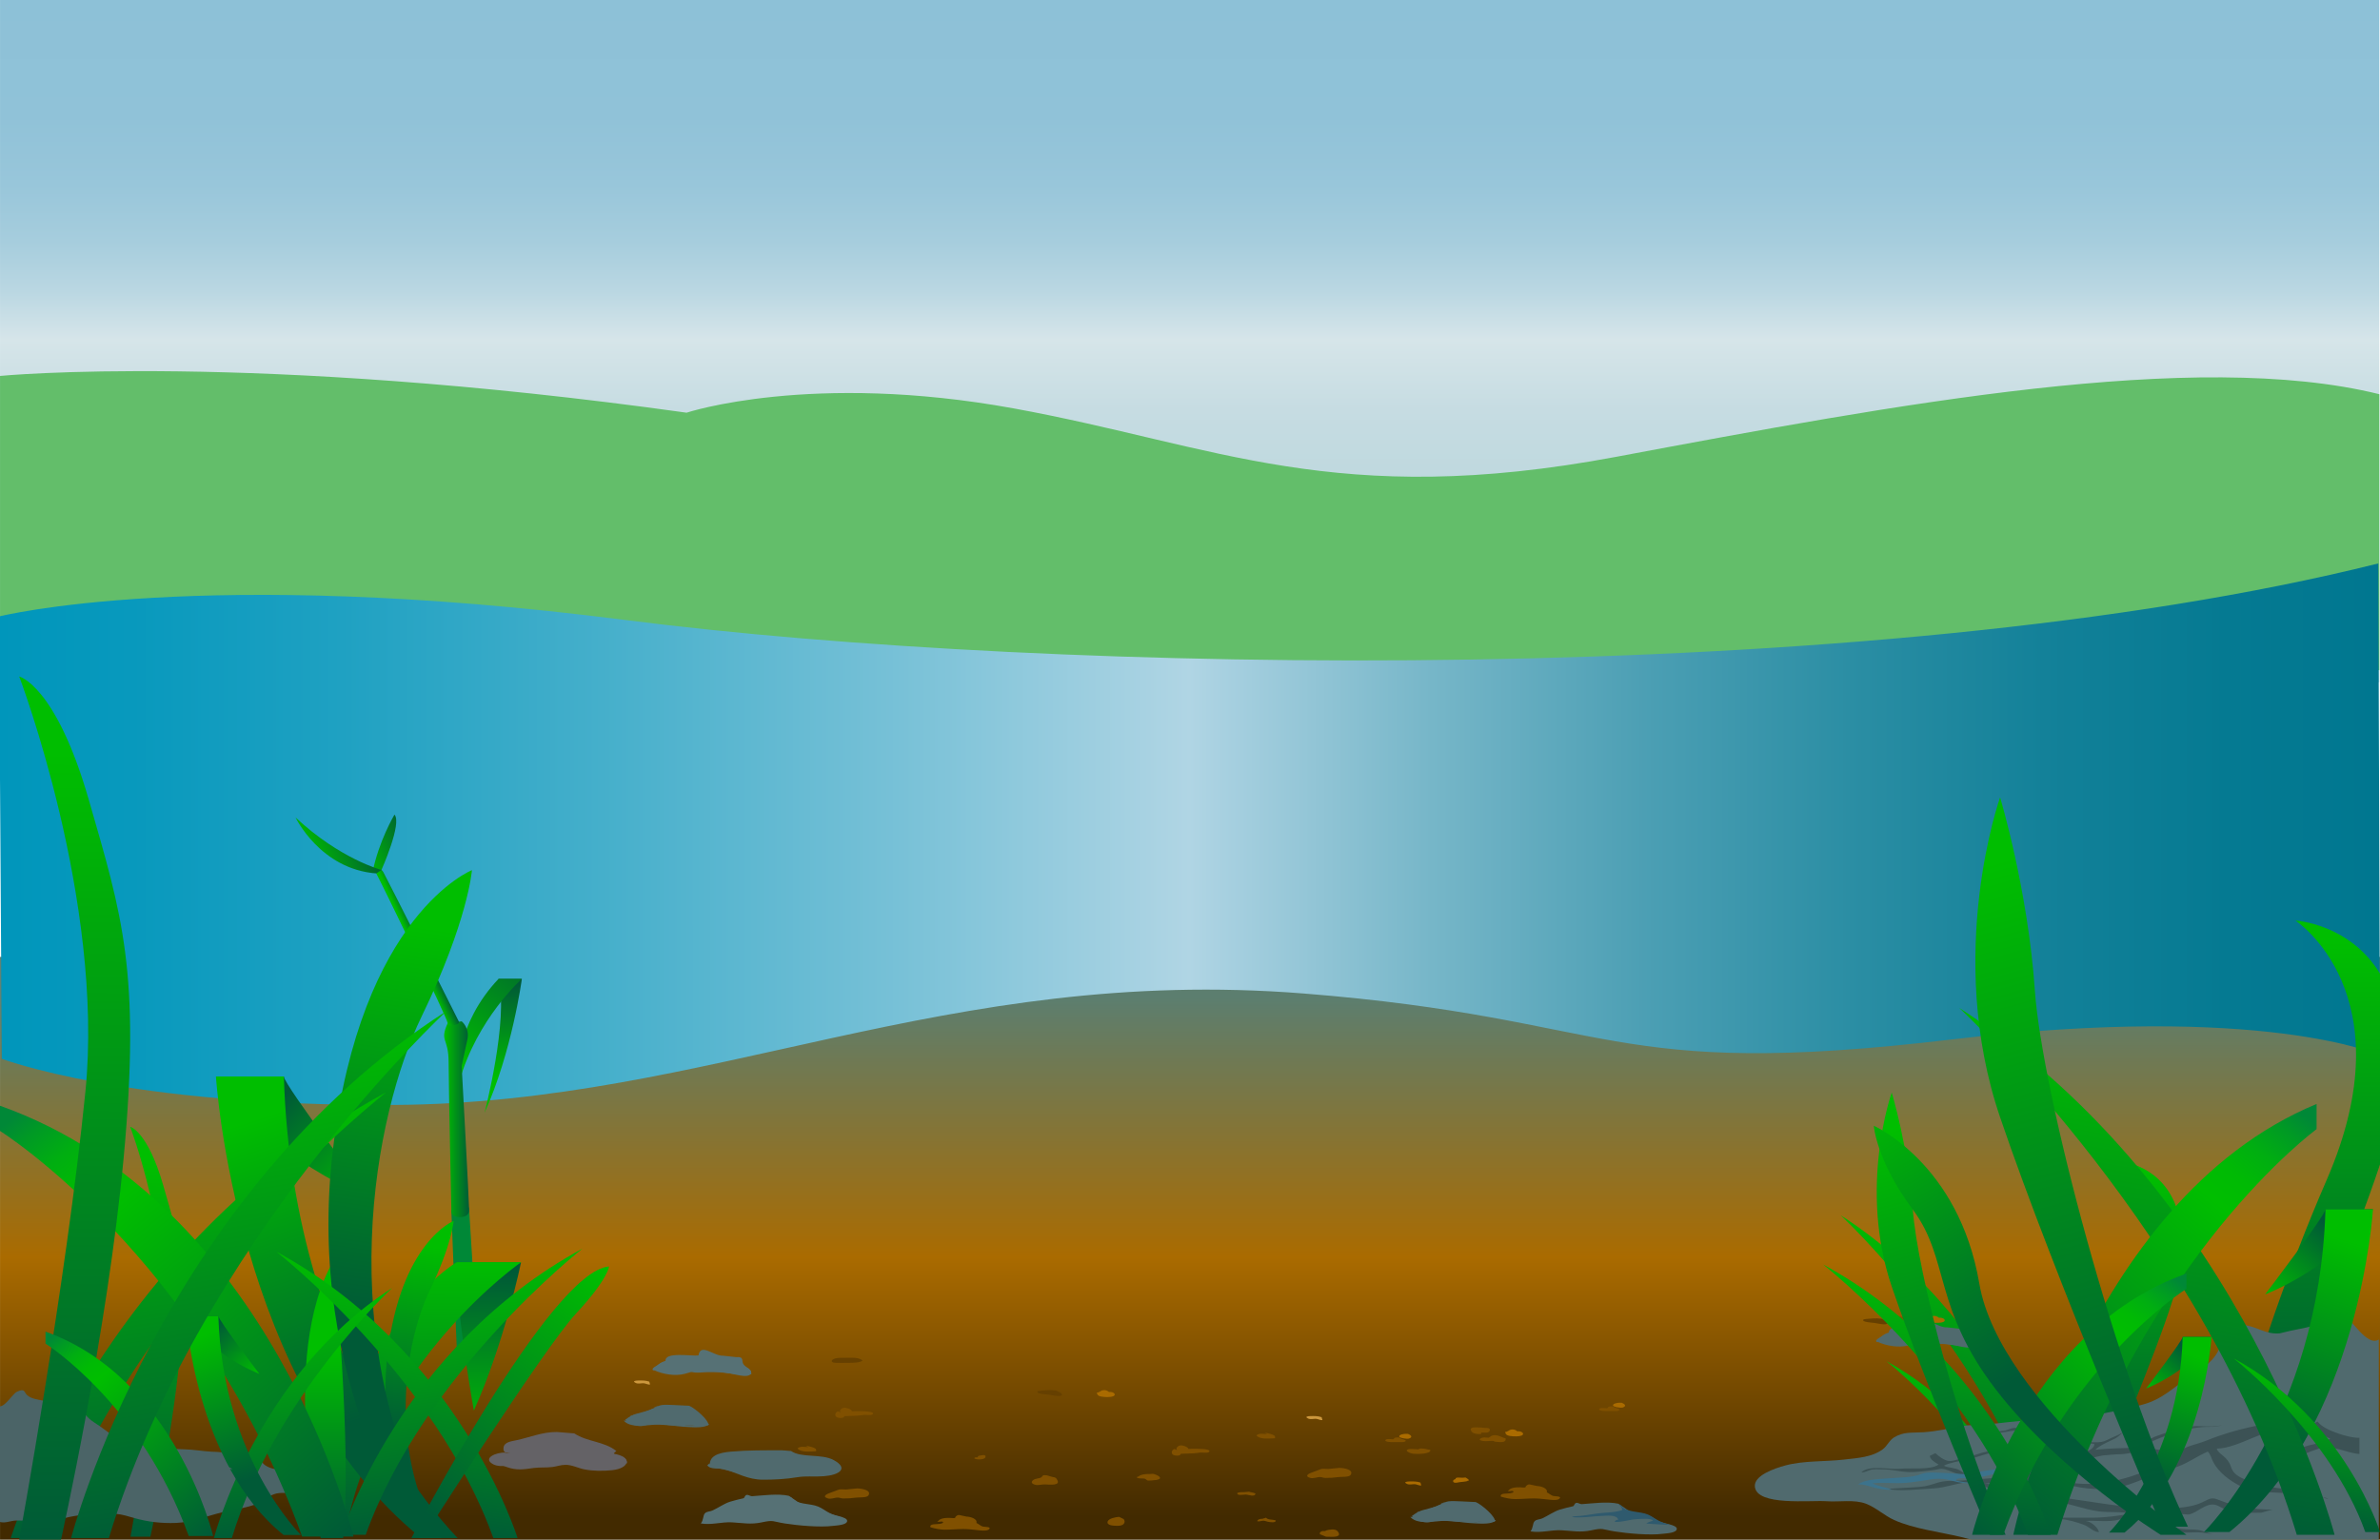 <?xml version="1.0" encoding="utf-8"?>
<!-- Generator: Adobe Illustrator 16.0.4, SVG Export Plug-In . SVG Version: 6.00 Build 0)  -->
<!DOCTYPE svg PUBLIC "-//W3C//DTD SVG 1.1//EN" "http://www.w3.org/Graphics/SVG/1.1/DTD/svg11.dtd">
<svg version="1.1" id="Layer_1" xmlns="http://www.w3.org/2000/svg" xmlns:xlink="http://www.w3.org/1999/xlink" x="0px" y="0px"
	 width="850px" height="550px" viewBox="0 0 850 550" enable-background="new 0 0 850 550" xml:space="preserve">
<linearGradient id="SVGID_1_" gradientUnits="userSpaceOnUse" x1="425.005" y1="356.26" x2="425.005" y2="541.849">
	<stop  offset="0" style="stop-color:#5C7E6F"/>
	<stop  offset="0.5" style="stop-color:#AA6B00"/>
	<stop  offset="1" style="stop-color:#422A00"/>
</linearGradient>
<rect x="0.011" y="341.812" fill="url(#SVGID_1_)" width="849.989" height="208.188"/>
<linearGradient id="SVGID_2_" gradientUnits="userSpaceOnUse" x1="424.883" y1="229.003" x2="424.883" y2="0.538">
	<stop  offset="0.006" style="stop-color:#BCD7DD"/>
	<stop  offset="0.238" style="stop-color:#BED8DE"/>
	<stop  offset="0.362" style="stop-color:#C6DCE2"/>
	<stop  offset="0.459" style="stop-color:#D4E4E8"/>
	<stop  offset="0.472" style="stop-color:#D6E5E9"/>
	<stop  offset="0.476" style="stop-color:#D4E4E9"/>
	<stop  offset="0.547" style="stop-color:#BAD7E2"/>
	<stop  offset="0.625" style="stop-color:#A6CDDD"/>
	<stop  offset="0.714" style="stop-color:#98C6DA"/>
	<stop  offset="0.821" style="stop-color:#90C2D8"/>
	<stop  offset="1" style="stop-color:#8DC1D7"/>
</linearGradient>
<rect x="0.011" fill="url(#SVGID_2_)" width="849.745" height="243.733"/>
<path fill="#63BE6A" d="M0.011,134.294c0,0,89-8.723,245.195,13.13c0,0,44.48-14.738,116.889-1.524
	c72.41,13.214,114.821,36.084,215.158,17.28c100.338-18.804,206.757-38.625,272.503-22.362v98.597H0.011V134.294z"/>
<linearGradient id="SVGID_3_" gradientUnits="userSpaceOnUse" x1="-0.376" y1="297.993" x2="850" y2="297.993">
	<stop  offset="0" style="stop-color:#0096BB"/>
	<stop  offset="0.056" style="stop-color:#0899BD"/>
	<stop  offset="0.144" style="stop-color:#1FA1C2"/>
	<stop  offset="0.253" style="stop-color:#45AFCB"/>
	<stop  offset="0.379" style="stop-color:#78C1D7"/>
	<stop  offset="0.5" style="stop-color:#B0D5E4"/>
	<stop  offset="0.511" style="stop-color:#A9D1E1"/>
	<stop  offset="0.602" style="stop-color:#76B6C8"/>
	<stop  offset="0.691" style="stop-color:#4C9FB4"/>
	<stop  offset="0.777" style="stop-color:#2B8EA4"/>
	<stop  offset="0.859" style="stop-color:#138199"/>
	<stop  offset="0.935" style="stop-color:#057A92"/>
	<stop  offset="1" style="stop-color:#007790"/>
</linearGradient>
<path fill="url(#SVGID_3_)" d="M-0.375,220.224c0,0,71.66-18.197,223.769,1.26c152.11,19.458,445.417,24.929,626-20.214L850,376.987
	c0,0-41.649-18.87-152.913-5.674c-123.94,14.697-119.046-7.486-231.513-16.417c-128.066-10.169-211.815,39.146-324.781,39.807
	C45.206,395.261,0.646,378.218,0.646,378.218L-0.375,220.224z"/>
<path fill="#008837" d="M161.216,432.838c0.187,3.013,1.833,48.666,2,50.666s7.5,2.666,7.5,0.5s-3.087-49.833-3.182-52.16
	S161.072,430.512,161.216,432.838z"/>
<linearGradient id="SVGID_4_" gradientUnits="userSpaceOnUse" x1="127.985" y1="305.688" x2="147.245" y2="296.937">
	<stop  offset="0" style="stop-color:#00BE00"/>
	<stop  offset="1" style="stop-color:#005A37"/>
</linearGradient>
<path fill="url(#SVGID_4_)" d="M136.237,310.764c0,0,7.479-16.76,4.645-19.76c0,0-5.62,9.389-7.893,20.861L136.237,310.764z"/>
<g>
	<linearGradient id="SVGID_5_" gradientUnits="userSpaceOnUse" x1="177.873" y1="385.459" x2="182.039" y2="351.125">
		<stop  offset="0" style="stop-color:#00BE00"/>
		<stop  offset="1" style="stop-color:#005A37"/>
	</linearGradient>
	<path fill="url(#SVGID_5_)" d="M186.382,349.671c0,0-3.5,26.166-13.333,47.833c0,0,8.667-33.166,5-47.833H186.382z"/>
	<linearGradient id="SVGID_6_" gradientUnits="userSpaceOnUse" x1="162.184" y1="380.537" x2="192.351" y2="335.37">
		<stop  offset="0" style="stop-color:#00BE00"/>
		<stop  offset="1" style="stop-color:#005A37"/>
	</linearGradient>
	<path fill="url(#SVGID_6_)" d="M163.382,383.671c0,0-0.667-17.833,14.667-34h8.333c0,0-16,14.167-22.333,36.667L163.382,383.671z"
		/>
</g>
<linearGradient id="SVGID_7_" gradientUnits="userSpaceOnUse" x1="158.924" y1="399.818" x2="167.549" y2="399.818">
	<stop  offset="0" style="stop-color:#00BE00"/>
	<stop  offset="1" style="stop-color:#005A37"/>
</linearGradient>
<path fill="url(#SVGID_7_)" d="M161.216,432.838c0,0-1-44.334-1-53.334s-3.333-7.334-0.333-14l5-0.666c0,0,3,2.332,2,6.666
	s-2,9.334-2,9.334s2.667,48.666,2.667,51.666S161.275,435.504,161.216,432.838z"/>
<linearGradient id="SVGID_8_" gradientUnits="userSpaceOnUse" x1="147.705" y1="338.812" x2="151.372" y2="337.146">
	<stop  offset="0" style="stop-color:#00BE00"/>
	<stop  offset="1" style="stop-color:#005A37"/>
</linearGradient>
<path fill="url(#SVGID_8_)" d="M163.9,364.969c0.528,1.08-4.018,2.201-4.018,0.535s-24.667-52.167-25.5-53.5s1.333-2.5,2.5-0.5
	S162.251,361.6,163.9,364.969z"/>
<linearGradient id="SVGID_9_" gradientUnits="userSpaceOnUse" x1="109.961" y1="306.55" x2="131.974" y2="296.547">
	<stop  offset="0" style="stop-color:#00BE00"/>
	<stop  offset="1" style="stop-color:#005A37"/>
</linearGradient>
<path fill="url(#SVGID_9_)" d="M105.549,292.004c0,0,8.833,18.5,28.833,20l1.855-1.24
	C136.237,310.764,121.382,306.838,105.549,292.004z"/>
<linearGradient id="SVGID_10_" gradientUnits="userSpaceOnUse" x1="-69.176" y1="288.612" x2="-71.04" y2="569.631" gradientTransform="matrix(0.475 0 0 0.475 88.921 278.045)">
	<stop  offset="0" style="stop-color:#00BE00"/>
	<stop  offset="1" style="stop-color:#005A37"/>
</linearGradient>
<path fill="url(#SVGID_10_)" d="M46.614,548.952c0,0,7.844-43.379,11.112-75.861c3.268-32.483-11.233-70.576-11.233-70.576
	s6.213,1.477,11.823,20.966c5.611,19.489,8.859,29.234,5.906,60.832c-2.776,29.701-10.51,64.64-10.51,64.64H46.614z"/>
<g>
	
		<linearGradient id="SVGID_11_" gradientUnits="userSpaceOnUse" x1="125.97" y1="498.797" x2="127.834" y2="371.466" gradientTransform="matrix(0.475 0 0 0.475 113.726 278.045)">
		<stop  offset="0" style="stop-color:#00BE00"/>
		<stop  offset="1" style="stop-color:#005A37"/>
	</linearGradient>
	<path fill="url(#SVGID_11_)" d="M186.067,451.031c0,0-5.906,28.645-16.832,52.858c0,0-6.497-36.026-6.202-52.858H186.067z"/>
	
		<linearGradient id="SVGID_12_" gradientUnits="userSpaceOnUse" x1="74.901" y1="360.796" x2="73.531" y2="567.336" gradientTransform="matrix(0.475 0 0 0.475 113.788 277.884)">
		<stop  offset="0" style="stop-color:#00BE00"/>
		<stop  offset="1" style="stop-color:#005A37"/>
	</linearGradient>
	<path fill="url(#SVGID_12_)" d="M112.009,546.678c0,0,14.47-71.888,51.087-95.808h23.034c0,0-50.792,35.106-62.604,95.808H112.009z
		"/>
</g>
<linearGradient id="SVGID_13_" gradientUnits="userSpaceOnUse" x1="144.72" y1="353.562" x2="124.387" y2="493.896" gradientTransform="matrix(0.475 0 0 0.475 88.921 278.045)">
	<stop  offset="0" style="stop-color:#00BE00"/>
	<stop  offset="1" style="stop-color:#005A37"/>
</linearGradient>
<path fill="url(#SVGID_13_)" d="M153.042,549.407c0,0-19.402-25.624-14.647-65.72c4.754-40.095,23.613-47.544,23.613-47.544
	s-0.634,8.559-8.558,24.882s-15.78,54.58,3.238,88.382H153.042z"/>
<g>
	<linearGradient id="SVGID_14_" gradientUnits="userSpaceOnUse" x1="132.001" y1="430.842" x2="97.84" y2="394.818">
		<stop  offset="0" style="stop-color:#00BE00"/>
		<stop  offset="1" style="stop-color:#005A37"/>
	</linearGradient>
	<path fill="url(#SVGID_14_)" d="M101.382,384.537c0.117,3.147,30.832,43.479,30.832,43.479s-36.462-13.665-55.096-43.479H101.382z"
		/>
	<linearGradient id="SVGID_15_" gradientUnits="userSpaceOnUse" x1="93.569" y1="398.949" x2="128.973" y2="507.023">
		<stop  offset="0" style="stop-color:#00BE00"/>
		<stop  offset="1" style="stop-color:#005A37"/>
	</linearGradient>
	<path fill="url(#SVGID_15_)" d="M163.454,549.407c0,0-58.925-58.038-62.071-164.87H77.118c0,0,6.833,111.106,73.292,164.87H163.454
		z"/>
</g>
<linearGradient id="SVGID_16_" gradientUnits="userSpaceOnUse" x1="116.207" y1="482.838" x2="116.207" y2="549.407">
	<stop  offset="0" style="stop-color:#00BE00"/>
	<stop  offset="1" style="stop-color:#005A37"/>
</linearGradient>
<path fill="url(#SVGID_16_)" d="M114.549,549.407c0,0-15.333-64.903,4.667-99.236c0,0,6.666,67.14,3.333,99.236H114.549z"/>
<linearGradient id="SVGID_17_" gradientUnits="userSpaceOnUse" x1="159.582" y1="332.334" x2="139.249" y2="472.667">
	<stop  offset="0" style="stop-color:#00BE00"/>
	<stop  offset="1" style="stop-color:#005A37"/>
</linearGradient>
<path fill="url(#SVGID_17_)" d="M149.882,549.407c0,0-41-54.235-31-138.569s49.667-100,49.667-100s-1.333,18-18,52.333
	s-33,115.14,7,186.236H149.882z"/>
<linearGradient id="SVGID_18_" gradientUnits="userSpaceOnUse" x1="239.817" y1="452.324" x2="226.323" y2="545.455" gradientTransform="matrix(1 0 0 1 -91.375 0)">
	<stop  offset="0" style="stop-color:#00BE00"/>
	<stop  offset="1" style="stop-color:#005A37"/>
</linearGradient>
<path fill="url(#SVGID_18_)" d="M184.841,549.407c0,0-20.557-66.628-86.112-102.266c0,0,56.778,44.502,77.445,102.266H184.841z"/>
<linearGradient id="SVGID_19_" gradientUnits="userSpaceOnUse" x1="490.832" y1="451.179" x2="477.338" y2="544.309" gradientTransform="matrix(-1 0 0 1 649.176 0)">
	<stop  offset="0" style="stop-color:#00BE00"/>
	<stop  offset="1" style="stop-color:#005A37"/>
</linearGradient>
<path fill="url(#SVGID_19_)" d="M121.946,548.262c0,0,20.557-66.628,86.111-102.266c0,0-56.777,44.502-77.445,102.266H121.946z"/>
<linearGradient id="SVGID_20_" gradientUnits="userSpaceOnUse" x1="260.87" y1="366.387" x2="133.541" y2="553.964" gradientTransform="matrix(0.475 0 0 0.475 89.14 277.884)">
	<stop  offset="0" style="stop-color:#00BE00"/>
	<stop  offset="1" style="stop-color:#005A37"/>
</linearGradient>
<path fill="url(#SVGID_20_)" d="M146.938,549.407c0,0,49.61-95.512,70.576-96.988c0,0-0.295,4.429-11.812,16.831
	c-11.517,12.403-54.631,80.157-54.631,80.157H146.938z"/>
<linearGradient id="SVGID_21_" gradientUnits="userSpaceOnUse" x1="504.294" y1="445.46" x2="490.8" y2="538.592" gradientTransform="matrix(-1.557 0 0 1.557 845.765 -295.272)">
	<stop  offset="0" style="stop-color:#00BE00"/>
	<stop  offset="1" style="stop-color:#005A37"/>
</linearGradient>
<path fill="url(#SVGID_21_)" d="M3.841,549.419c0,0,32.009-103.745,134.083-159.236c0,0-88.407,69.293-120.589,159.236H3.841z"/>
<linearGradient id="SVGID_22_" gradientUnits="userSpaceOnUse" x1="809.92" y1="347.266" x2="809.92" y2="518.073" gradientTransform="matrix(0.606 0 0 0.606 267.815 208.775)">
	<stop  offset="0" style="stop-color:#00BE00"/>
	<stop  offset="1" style="stop-color:#005A37"/>
</linearGradient>
<path fill="url(#SVGID_22_)" d="M738.145,548.262c0,0,7.742-37.076,25.234-77.377s-6.779-56.12-6.779-56.12
	s13.936,0.754,19.961,14.689c6.027,13.936,3.391,25.381-6.779,52.426c-10.168,27.045-21.092,50.353-23.729,66.382H738.145z"/>
<linearGradient id="SVGID_23_" gradientUnits="userSpaceOnUse" x1="504.757" y1="462.859" x2="491.263" y2="555.991" gradientTransform="matrix(0.606 0 0 0.606 397.785 208.775)">
	<stop  offset="0" style="stop-color:#00BE00"/>
	<stop  offset="1" style="stop-color:#005A37"/>
</linearGradient>
<path fill="url(#SVGID_23_)" d="M725.949,548.262c0,0-12.465-40.402-52.217-62.013c0,0,34.43,26.985,46.963,62.013H725.949z"/>
<linearGradient id="SVGID_24_" gradientUnits="userSpaceOnUse" x1="445.5" y1="449.3" x2="432.006" y2="542.43" gradientTransform="matrix(0.944 0 0 1.116 283.635 -61.28)">
	<stop  offset="0" style="stop-color:#00BE00"/>
	<stop  offset="1" style="stop-color:#005A37"/>
</linearGradient>
<path fill="url(#SVGID_24_)" d="M738.684,548.262c0,0-19.41-74.367-81.307-114.145c0,0,53.609,49.671,73.125,114.145H738.684z"/>
<path fill="#CC973D" d="M231.87,493.538c-1.258-0.449-2.755-0.423-4.031-0.389c-0.955,0.025-2.11,0.213-0.826,0.857
	c0.877,0.44,1.886,0.087,2.802,0.112c0.774,0.021,1.695,0.64,2.359,0.433L231.87,493.538z"/>
<path fill="#805000" d="M291.15,517.419c-0.461-0.371-2.66-0.943-3.331-0.942l0.813,0.469c-1.196-0.075-2.977-0.423-3.8,0.465
	c1.167,1.521,4.555,1.072,6.594,1.01C291.525,517.979,291.542,517.734,291.15,517.419z"/>
<path fill="#805000" d="M308.986,504.143c-1.526-0.012-3.195-0.158-4.684,0.009c-0.188-0.77-2.113-1.418-3.009-1.261
	c-0.845,0.147-1.802,1.145-0.982,1.727l-1.016-0.468c-0.967,0.336-1.284,1.456-0.582,2.007c0.599,0.468,2.845,0.617,2.82-0.283
	c1.484-0.046,2.964-0.095,4.442-0.164c0.896-0.041,1.682-0.187,2.56-0.28c0.76-0.081,2.461,0.252,3.028-0.167
	C312.732,504.397,309.604,504.147,308.986,504.143z"/>
<path fill="#664000" d="M304.676,485.033h-2.539c-1.315,0-2.677-0.062-3.809,0.227c-1.477,0.377-1.986,1.505,0.123,1.572
	c1.564,0.051,3.153,0.008,4.719-0.003c1.128-0.008,4.265,0.036,4.868-0.885C307.027,485.241,305.948,485.039,304.676,485.033z"/>
<path fill="#805000" d="M306.099,531.691l-3.96,0.391c-0.748,0-1.707-0.145-2.417,0c-0.564,0.115-0.429,0.155-0.857,0.3
	c-0.805,0.271-1.681,0.672-2.554,0.952c-0.974,0.313-2.821,1.219-0.747,1.899c1.271,0.417,2.556-0.293,3.699-0.273
	c0.529,0.01,1.158,0.313,1.845,0.32c1.608,0.019,2.98-0.066,4.535-0.289c1.165-0.166,3.901,0.099,4.49-0.768
	C311.427,532.313,307.745,531.697,306.099,531.691z"/>
<path fill="#805000" d="M350.856,545.268c-0.693-0.25-1.374-0.891-2.135-1.246c0.474-1.429-2.136-2.254-3.529-2.265l-1.828-0.391
	c-1.173-0.359-1.398-0.142-2.03,0.369c-0.137,0.11-0.097,0.396-0.289,0.503c-0.27,0.149-1.54-0.012-1.864-0.013
	c-1.273-0.005-2.424-0.003-3.498,0.563c-0.454,0.239-0.347,0.561-0.942,0.62c0.448,0.511,1.567-0.131,1.975,0.233
	c0.464,0.415-0.648,0.626-1.064,0.716c-1.025,0.22-3.813-0.198-3.344,1.21c1.685,0.473,3.379,0.874,5.173,0.87
	c2.155-0.005,4.281-0.229,6.516-0.234c1.63-0.004,3.188,0.17,4.802,0.354c0.975,0.111,3.634,0.5,4.411-0.24
	C354.296,545.285,351.575,545.527,350.856,545.268z"/>
<path fill="#805000" d="M349.457,520.065l-0.406,0.546c-0.48-0.082-0.954-0.021-1.129,0.323c0.684,0.614,3.642,0.557,3.979-0.327
	C352.427,519.229,350.187,519.97,349.457,520.065z"/>
<path fill="#664000" d="M377.178,496.736l-1.625-0.156c-0.909,0-1.837,0.013-2.673,0.113c-0.402,0.049-2.128,0.105-2.306,0.35
	c-0.662,0.902,3.224,1.059,4.079,1.183c0.907,0.132,4.24,0.966,4.614,0.068C379.509,497.712,377.694,496.987,377.178,496.736z"/>
<path fill="#AA6B00" d="M396.049,497.239c-0.975-0.85-2.259-0.873-3.233-0.113l-0.711,0.312c-0.147-0.048-0.274-0.027-0.379,0.062
	c0.121,0.513,0.234,0.916,0.858,1.173c0.996,0.409,3.039,0.453,4.119,0.309C399.275,498.637,397.923,496.991,396.049,497.239z"/>
<path fill="#805000" d="M377.146,528.01c-0.488-0.407-1.077-0.277-1.652-0.521l-1.625-0.468c-0.278,0.004-1.014-0.1-1.25-0.002
	c-0.384,0.157-0.478,0.611-0.839,0.788c-0.905,0.443-2.077,0.268-2.883,0.987c-0.719,0.643-0.506,1.243,0.886,1.614
	c0.98,0.262,2.362-0.206,3.558-0.146c1.186,0.061,4.349,0.408,4.491-0.825C377.867,529.13,377.394,528.217,377.146,528.01z"/>
<path fill="#805000" d="M411.745,526.475l-1.116,0.078c-1.116-0.021-2.326,0.023-3.335,0.436c-0.409,0.167-0.829,0.585-1.341,0.652
	c0.197,0.692,2.177,0.381,2.828,0.555c0.511,0.136,0.625,0.498,1.096,0.67c0.306,0.112,2.591-0.109,3.111-0.2
	C415.921,528.155,413.247,526.738,411.745,526.475z"/>
<path fill="#805000" d="M401.286,542.625l-1.625-0.779c-1.169,0.076-3.719,0.577-4.071,1.661c-0.453,1.397,2.022,1.535,3.176,1.537
	c1.036,0.002,2.031-0.014,2.595-0.718C401.819,543.759,401.694,543.087,401.286,542.625z"/>
<path fill="#805000" d="M452.158,542.157l-1.32,0.391c-0.753-0.063-1.746,0.241-1.823,0.865c0.814,0.221,1.503-0.217,2.245-0.179
	c0.521,0.025,1.045,0.26,1.543,0.366c0.582,0.123,2.962,0.539,2.812-0.471C454.425,542.728,452.803,542.972,452.158,542.157z"/>
<path fill="#805000" d="M446.067,532.872l-1.829,0.156c-0.792-0.027-1.648-0.029-2.348,0.298c-0.254,1.134,2.513,0.534,3.04,0.55
	c0.921,0.027,3.229,1.075,3.46-0.369C447.694,533.171,446.799,533.12,446.067,532.872z"/>
<path fill="#805000" d="M477.49,546.776c-0.911-0.674-2.595-0.397-3.625-0.142c-0.225,0.056-0.404,0.223-0.666,0.282
	c-0.367,0.082-0.737-0.062-1.113,0.076c-0.598,0.221-0.936,0.643-0.634,1.094l2.133,0.858c1.157,0,3.478,0.268,4.39-0.386
	C478.564,548.138,478.013,547.162,477.49,546.776z"/>
<path fill="#AA6B00" d="M507.297,529.596c-1.259-0.449-2.755-0.423-4.03-0.389c-0.956,0.025-2.111,0.213-0.826,0.857
	c0.877,0.44,1.886,0.087,2.801,0.112c0.774,0.021,1.695,0.64,2.359,0.433L507.297,529.596z"/>
<path fill="#AA6B00" d="M523.441,527.801l-1.218,0.078c-0.666,0-2.587-0.322-2.372,0.476c-0.417,0.08-0.959,0.398-0.896,0.772
	c0.132,0.797,1.44,0.535,1.921,0.406c0.869-0.231,2.976-0.159,3.394-0.629c0.14-0.01,0.252-0.011,0.385-0.038
	C524.557,528.424,523.86,528.097,523.441,527.801z"/>
<path fill="#805000" d="M455.055,512.767c-0.46-0.371-2.658-0.943-3.329-0.942l0.813,0.469c-1.197-0.075-2.977-0.423-3.801,0.465
	c1.167,1.521,4.556,1.072,6.594,1.01C455.432,513.326,455.448,513.082,455.055,512.767z"/>
<path fill="#805000" d="M429.141,517.591c-1.524-0.012-3.195-0.158-4.684,0.009c-0.188-0.77-2.112-1.418-3.01-1.261
	c-0.844,0.147-1.801,1.145-0.981,1.727l-1.017-0.468c-0.966,0.336-1.284,1.456-0.581,2.007c0.599,0.468,2.846,0.617,2.82-0.283
	c1.483-0.046,2.964-0.095,4.441-0.164c0.896-0.041,1.682-0.187,2.56-0.28c0.761-0.081,2.462,0.252,3.029-0.167
	C432.888,517.846,429.759,517.596,429.141,517.591z"/>
<path fill="#805000" d="M478.32,524.357l-3.96,0.391c-0.747,0-1.707-0.145-2.417,0c-0.564,0.115-0.43,0.155-0.858,0.3
	c-0.804,0.271-1.681,0.672-2.553,0.952c-0.975,0.313-2.821,1.219-0.747,1.899c1.271,0.417,2.554-0.293,3.698-0.273
	c0.528,0.01,1.157,0.313,1.845,0.32c1.606,0.019,2.979-0.066,4.535-0.289c1.164-0.166,3.901,0.099,4.488-0.768
	C483.648,524.979,479.968,524.363,478.32,524.357z"/>
<path fill="#805000" d="M554.562,534.335c-0.691-0.25-1.373-0.891-2.135-1.246c0.475-1.429-2.136-2.254-3.529-2.265l-1.827-0.391
	c-1.173-0.359-1.398-0.142-2.031,0.369c-0.136,0.11-0.097,0.396-0.288,0.503c-0.271,0.149-1.539-0.012-1.864-0.013
	c-1.273-0.005-2.425-0.003-3.498,0.563c-0.453,0.239-0.347,0.561-0.941,0.62c0.448,0.511,1.566-0.131,1.975,0.233
	c0.464,0.415-0.647,0.626-1.063,0.716c-1.025,0.22-3.814-0.198-3.345,1.21c1.685,0.473,3.38,0.874,5.174,0.87
	c2.154-0.005,4.281-0.229,6.516-0.234c1.63-0.004,3.188,0.17,4.802,0.354c0.976,0.111,3.636,0.5,4.413-0.24
	C558.004,534.353,555.282,534.595,554.562,534.335z"/>
<path fill="#AA6B00" d="M502.808,512.188h-0.712c-0.608-0.025-2.517,0.26-2.378,0.979c0.105,0.539,2.812,0.941,3.444,0.73
	C504.82,513.344,503.771,512.562,502.808,512.188z"/>
<path fill="#805000" d="M500.37,513.942c-0.171-0.068-0.318-0.358-0.585-0.419c-0.439-0.1-1.307-0.033-1.649,0.068l-0.507,0.546
	c-0.599,0-2.717-0.307-2.871,0.321c-0.166,0.674,2.212,0.719,2.759,0.695c1.028-0.045,2.121,0.056,3.171,0.001
	c0.636-0.032,1.027-0.062,1.446-0.463C501.702,514.222,500.979,514.188,500.37,513.942z"/>
<path fill="#805000" d="M530.428,510.081l-1.625-0.156c-1.393,0.006-4.219-0.446-3.386,1.216c0.521,1.038,2.188,1.199,3.503,1.115
	c-0.028-0.188,0.125-0.332,0.097-0.524c1.102-0.039,2.575,0.351,2.991-0.619C532.397,510.21,531.41,510.037,530.428,510.081z"/>
<path fill="#805000" d="M510.805,517.907c-0.794-0.015-1.469-0.342-2.25-0.416c-0.439-0.042-0.829-0.072-1.278-0.076l-0.813,0.312
	c-0.907,0-2.814-0.275-3.559,0c-1.495,0.553,0.813,1.438,1.741,1.567C505.817,519.458,511.324,519.475,510.805,517.907z"/>
<path fill="#805000" d="M537.732,513.834c-0.895-0.232-1.456-0.561-2.247-0.847c-0.648-0.233-1.557-0.405-2.281-0.255
	c-0.69,0.142-0.979,0.569-1.56,0.859l-1.014-0.078c-1.177-0.282-3.6,0.855-0.999,1.235c1.244,0.181,2.521-0.103,3.693-0.022
	c0.188,0.013,0.402,0.248,0.639,0.275c0.54,0.062,1.227,0.135,1.769,0.158C536.922,515.213,537.946,514.888,537.732,513.834z"/>
<path fill="#AA6B00" d="M541.886,511.286c-0.976-0.85-2.26-0.873-3.233-0.113l-0.711,0.312c-0.147-0.048-0.275-0.027-0.379,0.062
	c0.12,0.513,0.233,0.916,0.857,1.173c0.995,0.409,3.039,0.453,4.119,0.309C545.111,512.684,543.759,511.038,541.886,511.286z"/>
<path fill="#CC973D" d="M472,506.243c-1.258-0.449-2.754-0.423-4.029-0.389c-0.956,0.025-2.111,0.213-0.826,0.857
	c0.877,0.44,1.886,0.087,2.801,0.112c0.773,0.021,1.695,0.64,2.358,0.433L472,506.243z"/>
<path fill="#AA6B00" d="M579.165,501.087h-0.712c-0.609-0.025-2.516,0.26-2.379,0.979c0.106,0.539,2.814,0.941,3.444,0.73
	C581.179,502.243,580.129,501.462,579.165,501.087z"/>
<path fill="#664000" d="M672.086,471.107l-1.627-0.156c-0.907,0-1.835,0.013-2.671,0.113c-0.401,0.049-2.128,0.105-2.308,0.35
	c-0.661,0.902,3.226,1.059,4.079,1.183c0.907,0.132,4.24,0.966,4.613,0.068C674.417,472.083,672.603,471.358,672.086,471.107z"/>
<path fill="#805000" d="M576.728,502.842c-0.17-0.068-0.317-0.358-0.585-0.419c-0.439-0.1-1.306-0.033-1.649,0.068l-0.508,0.546
	c-0.598,0-2.715-0.307-2.87,0.321c-0.165,0.674,2.211,0.719,2.758,0.695c1.029-0.045,2.122,0.056,3.172,0.001
	c0.636-0.032,1.027-0.062,1.446-0.463C578.06,503.121,577.335,503.088,576.728,502.842z"/>
<path fill="#805000" d="M679.498,470.405l-1.624-0.156c-1.393,0.006-4.22-0.446-3.386,1.216c0.521,1.038,2.188,1.199,3.503,1.115
	c-0.028-0.188,0.124-0.332,0.097-0.524c1.101-0.039,2.574,0.351,2.991-0.619C681.469,470.534,680.479,470.361,679.498,470.405z"/>
<path fill="#AA6B00" d="M692.477,470.727c-0.976-0.85-2.26-0.873-3.232-0.113l-0.712,0.312c-0.147-0.048-0.274-0.027-0.379,0.062
	c0.119,0.513,0.233,0.916,0.856,1.173c0.996,0.409,3.04,0.453,4.12,0.309C695.702,472.124,694.351,470.479,692.477,470.727z"/>
<path fill="#4B6467" d="M113.258,526.407c-3.484-0.933-7.573-0.7-11.171-1.11c-2.748-0.313-5.469-0.455-7.551-1.994
	c-0.899-0.665-1.239-1.733-2.21-2.309c-1.893-1.118-3.298-0.82-5.681-0.979c-2.689-0.18-5.048-0.787-7.624-1.214
	c-1.162-0.191-2.333-0.164-3.497-0.228c-3.296-0.182-6.434-0.778-9.752-0.855c-7.627-0.177-14.198-1.146-21.274-3.019
	c-3.814-1.01-6.016-3.364-9.051-5.371c-2.846-1.881-4.937-3.106-5.917-5.928c-0.77-2.215-0.135-4.454-4.504-4.036
	c-2.496,0.238-4.218,1.858-6.961,1.603c0.042,0.004-1.924-0.467-2.063-0.498c-2.259-0.511-4.88-0.713-6.379-2.158
	c-1.085-1.046-0.669-2.497-3.581-1.146C4.347,497.951,1.3,503.672-1,502.15v40.935c1.941,1.667,4.536,0.079,6.978,0.065
	c3.332-0.019,6.768,0.339,10.17,0.344c3.199,0.005,5.368-0.938,8.442-1.568c5.271-1.081,11.416-1.576,16.905-1.135
	c2.237,0.18,4.514,0.939,6.57,1.521c4.646,1.311,9.61,1.916,14.811,1.715c5.587-0.217,11.199-2.546,16.505-3.809
	c4.229-1.006,9.164-1.582,12.967-3.288c1.88-0.844,3.496-2.407,5.42-3.138c2.289-0.869,5.101-0.299,7.604-0.48
	c3.133-0.227,13.386,0.97,13.796-2.786C119.404,528.366,115.445,526.992,113.258,526.407z"/>
<g>
	<path fill="#4B6467" d="M69.687,688.987c-0.479,0.069-0.894,0.161-1.134,0.307C68.974,689.284,69.337,689.148,69.687,688.987z"/>
	<path fill="#4B6467" d="M122.732,686.24c-0.278-0.027-0.578-0.021-0.876-0.017C122.128,686.248,122.414,686.26,122.732,686.24z"/>
	<path fill="#4B6467" d="M118.916,686.077c-2.863,0.525-5.646,0.467-8.43-0.081c-2.807-0.554-5.204-1.354-7.685-2.392
		c-0.792-0.332-1.386-0.838-2.207-1.124c-0.829-0.289-2-0.301-2.572-0.84c1.405-0.502,3.623-0.04,5.228-0.507
		c0.906-0.263,1.676-0.747,2.633-0.808c0.653-0.041,1.251,0.176,1.935,0.258c3.163,0.379,7.073,0.464,10.18,0.138
		c-3.977-1.18-8.866-1.137-13.081-1.275c-2.351-0.078-5.404,1.044-7.611,0.58c-0.505-0.105-1.243-0.591-1.745-0.774
		c-1.107-0.402-2.263-0.65-3.359-1.096c-3.56-1.446-7.541-2.57-11.473-3.219c-2.091-0.345-2.76-0.301-4.708,0.213
		c-1.886,0.498-3.851,0.269-5.387-0.736c-0.908,1.146-2.475,1.753-4.014,2.315c-0.886,0.323-3.006,0.906-4.066,0.812v3.132
		c2.767-0.229,5.107-1.869,7.908-1.005c3.697,1.142,6.703,3.32,10.83,3.165c-0.578-0.689-1.939-0.827-2.9-1.146
		c-0.897-0.298-1.674-0.668-2.484-1.147c-1.215-0.719-2.284-1.171-3.753-1.564c-1.198-0.32-3.259-0.479-3.97-1.314
		c1.642-0.308,1.57-2.064,3.616-1.228c0.591,0.242,1.179,0.824,1.857,0.898c1.267,0.139,2.07-1.104,3.155-1.368
		c1.456-0.355,5.125,1.118,6.364,1.632c1.878,0.778,4.708,2.047,6.854,2.041c-0.139,0.703-1.206,1.273-1.725,1.846
		c-0.667,0.732-0.81,1.073-1.095,1.89c-0.75,2.146-4.141,2.629-6.593,3.386c-2.41,0.744-5.01,0.565-7.366,1.202
		c-0.79,0.214-1.627,0.285-2.4,0.518c-0.409,0.123-0.78,0.332-1.165,0.509c1.122-0.16,2.645-0.176,3.445-0.337
		c0.794-0.161,1.657-0.201,2.511-0.313c3.206-0.42,6.875,0,9.667-1.394c2.34-1.169,4.364-2.746,5.417-4.753
		c0.341-0.649,0.468-1.427,1.037-1.981c2.037,0.87,3.641,2.124,5.78,2.892c2.925,1.049,5.849,2.104,8.69,3.201
		c3.546,1.37,7.811,1.425,11.62,0.507c1.189-0.287,2.663-0.567,4.001-0.585C120.872,686.136,120.101,685.859,118.916,686.077z"/>
</g>
<path fill="#4B6467" d="M-66.533,654.082c-0.963-0.102-1.986-0.137-2.9-0.327c-1.208-0.251-2.18-1.041-3.346-1.315
	c-1.667-0.391-2.489,0.665-3.878,0.879c-1.508,0.232-3.086,0.284-4.609,0.538c-1.117,0.188-2.554,0.318-3.637-0.031
	c-1.109-0.357-1.871-0.732-3.076-0.858c-1.069-0.112-1.938-0.213-2.926-0.616c0.125-1.212,3.538-1.853,4.083-3.109
	c1.712,0.88,3.348,1.222,5.404,1.446c1.556,0.17,2.909,1.234,4.45,1.067c-0.774-0.133-1.317-0.414-1.976-0.693
	c-1.026-0.436-1.882-0.49-2.957-0.691c-0.996-0.186-3.415-1.16-3.915-1.814c0.931-0.798,3.078-0.927,4.144-1.52
	c1.294-0.721,1.757-0.938,3.504-0.72c1.089,0.137,2.113,0.271,3.193,0.305c0.402,0.013,2.497,0.354,2.857,0.183
	c0.36-0.172,0.462-0.881,0.204-1.117c-0.429-0.394-1.367-0.044-1.905-0.021c-0.794,0.035-1.676,0.06-2.466-0.02
	c-0.65-0.064-1.248-0.344-1.882-0.43c-0.467-0.064-1.036,0.174-1.391-0.137c-0.671-0.586,0.343-2.466-1.373-2.107
	c-0.782,0.164-0.512,0.439-0.136,1.026c0.079,0.123,0.316,0.468,0.333,0.559c0.113,0.584,0.085,0.172-0.201,0.593
	c-0.723,1.06-2.437,1.297-3.727,1.823c-0.234,0.095-1.375,0.642-1.554,0.654c-0.78,0.059-1.015-0.368-1.654-0.746
	c-1.086-0.641-2.14-1.195-3.03-2.008c-0.516-0.471-1.51-1.037-1.242-1.693c0.169-0.415,1.266-0.618,1.559-1.083l0.227-0.435
	c-0.615,0.281-1.661,0.257-2.125,0.548c-0.244,0.152-0.327,0.938-0.596,1.178c-0.491,0.44-0.774,0.363-1.539,0.56
	c-1.343,0.347-2.037,0.97-2.955,1.725c-0.489,0.402-1.493,1.06-2.212,1.123c1.605,0.111,1.737-0.611,2.662-1.265
	c0.572-0.404,1.248-0.346,1.931-0.477c0.731-0.141,1.208-0.265,1.848-0.586c1.153,0.749,2.255,1.622,3.373,2.319
	c0.844,0.527,2.53,1.063,2.791,1.881c-2.494,0.661-4.726,2.664-5.829,4.409c-0.796,1.259-1.803,1.731-3.58,2.067
	c-1.11,0.21-2.242,0.331-3.222,0.821c-0.495,0.247-0.968,0.729-1.541,0.836c0.237,0.04,0.779-0.011,0.94-0.318
	c1.16-0.268,2.271-0.477,3.424-0.757c0.714-0.173,1.389-0.294,2.208-0.447c1.042-0.195,2.216-0.76,2.974-1.284
	c1.176-0.814,1.546-0.716,3.069-0.541c2.733,0.314,5.389,0.485,7.159,2.279c0.304,0.308,0.415,0.821,0.782,1.116
	c0.403,0.323,1.141,0.512,1.614,0.762c1.248,0.66,1.517,1.483,2.385,2.379c0.688-2.25-4.27-3.413-4.708-5.334
	c2.011-0.094,4.674-0.476,6.542-1.013c0.504-0.146,0.93-0.418,1.477-0.499c1.33-0.198,1.705,0.326,2.686,0.81
	c1.152,0.569,3.043,0.524,4.405,0.673c1.042,0.112,2.407,0.04,3.385-0.131C-63.874,654.118-65.509,654.19-66.533,654.082z"/>
<g>
	<path fill="#4B6467" d="M-97.489,643.199c0.121,0.067,0.293,0.112,0.549,0.122C-97.15,643.265-97.33,643.226-97.489,643.199z"/>
	<path fill="#4B6467" d="M-93.315,640.773c-0.953,0.076-2.97,0.545-3.145-0.562c-0.702,0.38-1.059,1.184-1.589,1.694
		c-0.66,0.635-1.58,1.169-1.7,2.02l0.339,0.087c0.82-0.513,0.845-0.989,1.92-0.812c-0.695-0.387,0.584-1.598,0.723-2.124
		c0.842,0.358,1.364,0.277,2.249,0.414c0.763,0.118,1.257,0.521,2.001,0.688c-0.002-0.1,0.012-0.206,0.006-0.309
		c0.766-0.079,1.585,0.028,2.339-0.09C-91.175,641.021-91.988,640.667-93.315,640.773z"/>
</g>
<path fill="#4B6467" d="M-75.329,645.104c-1.202-0.119-2.526-0.111-3.8-0.145c-0.073-0.275-0.552-0.888-0.368-1.146
	c0.301-0.419,1.438-0.277,1.958-0.47c0.766-0.284,1.341-1.365,2-1.431c0.004-0.095-0.018-0.241,0.003-0.328
	c-1.568-0.256-2.845,0.86-4.177,1.035l-0.566,0.435c-0.085,0.466,0.137,1.55,0.567,1.91c0.366,0.309,1.422,0.384,2.036,0.488
	c1.814,0.311,3.979,0.465,5.858,0.211C-72.952,645.638-74.141,645.222-75.329,645.104z"/>
<path fill="#4B6467" d="M-76.896,652.978c-0.995,0.229-2.013,0.299-3.069,0.446c-1.152,0.161-2.393,0.361-3.587,0.242
	c-0.975-0.098-1.77-0.627-2.699-0.687c0.926-0.531,2.193-0.211,3.056-0.622c-1.4,0.016-2.765,0.097-4.081,0.187
	c-0.74,0.051-1.767,0.069-2.397-0.183h-1.585c1.471,0.521,3.029,0.438,4.5,0.918c1.436,0.469,2.95,0.704,4.467,0.822
	c2.724,0.212,5.769-0.693,8.094-1.57C-75.283,652.549-75.892,652.747-76.896,652.978z"/>
<path fill="#4B6467" d="M-88.567,659.32c-1.333,0.28-2.726-0.15-4.05,0l-1.359-0.087c0.842,0.056,1.729,0.653,2.629,0.777
	c1.034,0.142,1.81,0.031,2.78-0.229c1.224-0.329,2.383-0.285,3.733-0.288C-86.278,659.406-87.197,659.032-88.567,659.32z"/>
<g>
	<path fill="#4B6467" d="M-49.169,660.346c0.369,0.167,0.723,0.354,1.044,0.586C-48.401,660.693-48.766,660.506-49.169,660.346z"/>
	<path fill="#4B6467" d="M-26.282,660.417c-2.178-0.2-4.677-0.101-6.487-0.846c-1.205-0.497-3.58-0.213-5.184-0.164
		c-1.62,0.05-3.131,0.362-4.615,0.005c-1.143-0.274-2.713-0.487-3.913-0.662c-1.275-0.186-2.63-0.427-3.909-0.474
		c-0.952-0.035-1.813,0.062-2.72-0.174c-0.81-0.211-1.371-0.72-2.111-0.874c-1.261-0.264-2.918-0.508-4.188-0.608
		c-0.881-0.069-1.601,0.09-2.417,0.216c-1.035,0.159-1.798,0.008-2.83-0.038l2.83,0.608c0.668-0.234,2.502-0.277,3.302-0.261
		c1.233,0.026,2.174,0.633,3.125,1.172c0.832,0.472,1.908,0.8,2.943,1.118c0.943,0.29,2.256,0.501,3.287,0.91
		c-1.277-0.579-2.756-0.875-3.89-1.632c2.167,0.506,4.528,0.486,6.725,0.959c1.156,0.248,2.312,0.615,3.559,0.759
		c0.835,0.096,3.375-0.378,3.35,0.422c-1.572,0.273-3.048,0.612-4.711,0.555c1.701,0,3.402,0.001,4.992-0.429
		c1.722-0.466,2.845-0.624,4.594-0.354c1.602,0.247,3.212,0.525,4.84,0.655c2.094,0.168,4.286-0.135,6.354,0.078
		c-1.069,0.635-2.657,0.724-3.757,1.275c1.292-0.034,2.119-0.104,3.293-0.405c1.096-0.28,2.002-0.704,3.22-0.644
		C-21.816,660.591-24.59,660.572-26.282,660.417z"/>
</g>
<g>
	<path fill="#4B6467" d="M-58.849,663.11c0.334-0.49,1.135-0.49,1.578-0.921c-0.8-0.235-3.042,1.036-4.129,1.199
		c-0.975,0.146-1.581,0.111-2.427,0.497c-0.796,0.362-1.121,0.644-2.032,0.74c-2.183,0.23-3.576-0.878-5.31-1.546
		c-1.005-0.387-2.241-0.595-3.11-1.063l-1.924-0.348c1.016,0.188,2.162,0.868,3.195,1.17c1.104,0.321,2.046,0.66,3.079,1.111
		c2.39,1.042,4.409,1.311,6.967,0.392c2.289-0.822,5.797-0.7,8.28-0.406c1.193,0.141,2.417,0.259,3.594,0.439
		c-0.904-0.304-1.308-0.493-2.292-0.639C-55.212,663.466-56.988,663.271-58.849,663.11z"/>
	<path fill="#4B6467" d="M-48.044,665.069c-0.645-0.335-2.2-0.563-2.967-0.685c-0.025-0.004-0.051-0.006-0.076-0.01
		c0.041,0.014,0.069,0.024,0.112,0.038C-50.059,664.716-49.006,664.832-48.044,665.069z"/>
</g>
<path fill="#4B6467" d="M-11.082,669.328c-0.516,0.187-1.09,0.135-1.571,0.474c-0.555,0.392-0.43,0.856-1.103,1.086
	c-0.996,0.34-2.167-0.344-3.056-0.486c-1.023-0.163-2.258-0.034-3.311-0.034c-1.463,0-2.345-0.066-3.668-0.436l-3.283-1.305
	c1.641,0.882,3.514,1.548,5.32,2.132c1.654,0.535,3.597,0.25,5.417,0.304c1.747,0.052,2.701,0.389,4.122-0.602
	c1.225-0.854,2.997-1.374,4.579-1.839C-9.128,668.641-9.792,668.861-11.082,669.328z"/>
<g>
	<path fill="#4B6467" d="M-69.395,676.891c1.703-0.005,3.955,0.197,5.541-0.506c-0.52,0.048-1.033,0.093-1.476,0.161
		C-66.707,676.759-67.965,676.891-69.395,676.891z"/>
	<path fill="#4B6467" d="M-55.713,675.673c-0.889-0.488-1.398-0.842-2.513-1.133c-1.242-0.325-1.599-0.803-2.777-0.225
		c-1.018,0.499-1.576,1.378-2.493,1.905c-0.112,0.064-0.238,0.11-0.358,0.164c0.862-0.08,1.747-0.172,2.386-0.422
		c1.522-0.594,2.102-1.476,3.754-0.657c1.108,0.549,2.534,1.613,4.038,1.411L-55.713,675.673z"/>
</g>
<g>
	<path fill="#567175" d="M296.064,540.588c-2.232-1.257-2.439-1.901-5.289-2.5c-2.259-0.475-4.943-0.563-6.48-2.014l-2.603-1.75
		c-3.988-0.869-9.221-0.095-13.128,0.15c-0.535,0.033-1.344-0.602-1.939-0.446c-0.655,0.171-0.731,1.097-1.105,1.185
		c-1.184,0.277-3.393,0.774-4.822,1.239c-2.081,0.676-4.299,2.248-6.232,3.127c-0.976,0.444-2.011,0.26-2.738,1.034
		c-0.688,0.731-0.476,2.543-1.446,3.586c3.761,0.676,7.392-0.601,11.151-0.387c3.731,0.213,6.709,0.846,10.55,0.017
		c4.434-0.957,3.837-0.327,8.286,0.381c4.539,0.723,12.655,1.466,17.212,0.863c1.265-0.167,4.983-0.257,5.078-1.756
		C302.654,541.794,297.392,541.335,296.064,540.588z"/>
	<path fill="#567175" d="M301.018,541.949c-1.31,0.038-3.756-0.988-4.811-1.5c-1.332-0.646-2.513-1.638-3.937-2.25
		c-3.011-1.294-7.756-0.591-9.602-3.25l-0.976-0.5c0.675,0.632,1.415,1.281,1.345,2.131c-2.527,0.944-6.251,0.852-8.991,1.245
		c-2.106,0.303-4.197,0.685-6.295,0.881c-1.024,0.095-1.866-0.041-2.685,0.382c3.519,0.413,6.956-0.262,10.448-0.389
		c2.055-0.074,5.599-0.572,6.13,1.328c-0.697,0.047-1.16,0.28-1.242,0.785c2.792,0.178,5.288-0.895,7.994-0.988
		c1.343-0.046,4.836-0.419,5.654,0.497c-0.811,0.399-1.769,0.549-2.417,1.085C294.745,541.688,297.896,541.735,301.018,541.949z"/>
</g>
<path fill="#506A6E" d="M592.37,543.423c-2.231-1.257-2.44-1.901-5.29-2.5c-2.259-0.475-4.943-0.563-6.479-2.014l-2.604-1.75
	c-3.987-0.869-9.222-0.095-13.128,0.15c-0.534,0.033-1.345-0.602-1.939-0.446c-0.656,0.171-0.732,1.097-1.105,1.185
	c-1.185,0.277-3.394,0.774-4.822,1.239c-2.082,0.676-4.299,2.248-6.232,3.127c-0.976,0.444-2.01,0.26-2.737,1.034
	c-0.688,0.731-0.477,2.543-1.446,3.586c3.761,0.676,7.392-0.601,11.15-0.387c3.731,0.213,6.708,0.846,10.549,0.017
	c4.436-0.957,3.838-0.327,8.286,0.381c4.54,0.723,12.656,1.466,17.214,0.863c1.263-0.167,4.981-0.257,5.078-1.756
	C598.959,544.629,593.697,544.17,592.37,543.423z"/>
<path fill="#2F5A6E" d="M597.324,544.784c-1.312,0.038-3.757-0.988-4.812-1.5c-1.332-0.646-2.512-1.638-3.938-2.25
	c-3.01-1.294-7.755-0.591-9.601-3.25l-0.977-0.5c0.674,0.632,1.414,1.281,1.345,2.131c-2.526,0.944-6.253,0.852-8.99,1.245
	c-2.107,0.303-4.196,0.685-6.296,0.881c-1.024,0.095-1.866-0.041-2.685,0.382c3.519,0.413,6.955-0.262,10.447-0.389
	c2.054-0.074,5.6-0.572,6.131,1.328c-0.696,0.047-1.161,0.28-1.243,0.785c2.794,0.178,5.287-0.895,7.994-0.988
	c1.342-0.046,4.837-0.419,5.656,0.497c-0.812,0.399-1.77,0.549-2.418,1.085C591.051,544.522,594.203,544.57,597.324,544.784z"/>
<g>
	<path fill="#646266" d="M218.94,519.286c0.478-0.189,0.855-0.773,1.202-0.951c-4.468-3.535-10.359-3.195-15.04-6.299l-6.182-0.5
		c-5.329-0.045-9.64,1.937-14.691,2.985c-1.748,0.363-4.176,0.656-4.392,2.602c-0.144,1.291,0.267,2.061,2.429,1.919
		c-1.063,0.161-5.892,0.571-6.311,1.294c-0.839,1.446,3.547,3.197,4.993,3.713c3.562,1.271,5.931,0.869,9.643,0.351
		c2.172-0.304,4.516-0.075,6.736-0.363c1.659-0.215,2.856-0.749,4.615-0.774c2.269-0.032,4.563,1.179,6.653,1.604
		c3.087,0.63,6.812,0.666,10.071,0.308C225.048,524.472,225.886,520.241,218.94,519.286z"/>
	<path fill="#646266" d="M204.151,517.383c-1.621-0.513-4.207-1.999-6.179-1.202c-0.272,0.109-0.607,0.771-0.953,0.98
		c-0.88,0.536-2.053,0.634-3.1,0.78c-1.832,0.256-3.548,0.179-5.373,0.345c-1.351,0.123-2.143,0.478-3.337,0.809
		c-1.417,0.393-2.439-0.013-4.021,0.066l-0.813-0.25c-2.971-0.192-8.209,1.939-4.339,4.103c1.536,0.859,3.579,0.706,5.455,0.647
		c0.518-0.017,1.418,0.123,1.87-0.116c0.49-0.26,0.323-0.804,0.667-1.168c2.808-2.972,9.113-2.299,13.138-3.591
		c1.769-0.567,2.379-0.901,4.296-0.647c1.677,0.223,6.821,2.445,7.906,1.553C208.027,518.611,205.833,517.916,204.151,517.383z"/>
	<path fill="#646266" d="M222.468,520.474c-0.738-0.435-3.253-0.688-3.213-1.312v-0.375c-0.403,1.642-7.671,1.496-9.575,1.681
		c2.177,0.951,7.144,0.27,9.739,0.575c2.11,0.248,3.042,0.581,4.489,1.769C224.038,521.773,223.518,521.092,222.468,520.474z"/>
</g>
<g>
	<path fill="#567175" d="M265.584,487.416c-0.962-1.251,0.459-2.849-2.733-2.633l-4.555-0.5c-3.365,0.205-8.072-4.748-8.85-0.087
		c-2.646,0.278-12.378-1.42-11.688,2.056c-1.849,0.105-3.636,1.904-4.123,3.224c3.04,1.422,7.479,2.169,10.796,1.311
		c3.033-0.785,3.596-1.312,7.197-1.253c5.586,0.093,10.987,2.036,16.663,1.405C268.631,489.059,266.573,488.702,265.584,487.416z"/>
	<path fill="#567175" d="M244.008,486.658c-1.363,0-6.103,0.493-6.21-1.25l-0.163,0.75c-0.733,0.385-4.48,2.172-4.569,2.875
		c-0.187,1.466,3.396-0.628,4.044-1.027c0.918-0.566,0.824-0.875,2.041-0.972c1.339-0.107,2.852,0.362,4.149,0.512
		c2.274,0.263,4.258-0.145,6.494-0.391C247.698,487.169,246.111,486.658,244.008,486.658z"/>
	<path fill="#567175" d="M249.999,484.158l-0.813,0.125c0.967,0.564,4.006,1.749,4.916,0.743
		C253.346,484.198,251.331,484.016,249.999,484.158z"/>
	<path fill="#567175" d="M268.219,489.783l-0.813-0.875c-1.932-1.026-3.373-1.605-5.694-1.872c-2.251-0.259-5.014-0.609-7.257-0.487
		c-0.537,2.104-6.019,2.112-7.661,3.421c1.421,0.676,4.386,0.188,6.13,0.188c2.719,0,5.365,0.049,7.982,0.501
		C262.871,490.999,268.692,492.843,268.219,489.783z"/>
</g>
<g>
	<path fill="#506A6E" d="M702.563,477.279c-0.964-1.251,0.46-2.849-2.733-2.633l-4.555-0.5c-3.365,0.205-8.072-4.748-8.851-0.087
		c-2.646,0.278-12.379-1.42-11.688,2.056c-1.851,0.105-3.638,1.904-4.123,3.224c3.038,1.422,7.479,2.169,10.796,1.311
		c3.032-0.785,3.597-1.312,7.198-1.253c5.584,0.093,10.985,2.036,16.662,1.405C705.61,478.922,703.552,478.565,702.563,477.279z"/>
	<path fill="#506A6E" d="M680.988,476.521c-1.365,0-6.104,0.493-6.21-1.25l-0.163,0.75c-0.734,0.385-4.481,2.172-4.57,2.875
		c-0.186,1.466,3.396-0.628,4.044-1.027c0.921-0.566,0.824-0.875,2.042-0.972c1.339-0.107,2.852,0.362,4.147,0.512
		c2.275,0.263,4.261-0.145,6.495-0.391C684.676,477.032,683.09,476.521,680.988,476.521z"/>
	<path fill="#506A6E" d="M686.979,474.021l-0.812,0.125c0.966,0.564,4.006,1.749,4.915,0.743
		C690.324,474.062,688.311,473.879,686.979,474.021z"/>
	<path fill="#506A6E" d="M705.199,479.646l-0.813-0.875c-1.932-1.026-3.373-1.605-5.694-1.872c-2.252-0.259-5.015-0.609-7.257-0.487
		c-0.539,2.104-6.019,2.112-7.661,3.421c1.421,0.676,4.385,0.188,6.129,0.188c2.72,0,5.365,0.049,7.981,0.501
		C699.851,480.862,705.672,482.706,705.199,479.646z"/>
</g>
<g>
	<path fill="#506A6E" d="M246.132,502.16l-5.206-0.25c-1.427-0.001-3.117-0.215-4.502-0.01c-1.974,0.293-3.264,1.534-4.813,1.979
		c-3.495,1.003-5.372,0.99-8.305,3.269c0.576,1.226,3.637,2.227,5.213,2.286c1.458,0.055,2.259-0.514,3.55-0.604
		c2.465-0.173,4.909,0.256,7.429,0.342c4.43,0.15,9.009,0.09,13.439-0.039C253.5,507.569,248.274,503.039,246.132,502.16z"/>
	<g>
		<path fill="#506A6E" d="M228.355,505.143c-1.388,0.167-3.098,0.444-3.483,0.907C225.872,505.851,227.239,505.534,228.355,505.143z
			"/>
		<path fill="#506A6E" d="M233.453,503.037l1.78-0.752C234.498,502.296,233.759,502.572,233.453,503.037z"/>
		<path fill="#506A6E" d="M238.469,504.16c-1.756,0.002-3.775,0.051-5.168-0.649c0-0.175,0.058-0.332,0.152-0.474l-1.474,0.623
			c-1.171,0.441-1.589,0.558-2.609,1.065c-0.294,0.146-0.641,0.286-1.015,0.417c0.699-0.084,1.324-0.142,1.642-0.177
			c1.318-0.146,2.903-0.129,4.259-0.062c0.709,0.035,1.078,0.158,1.875,0.106c1.084-0.07,1.916-0.441,3.02-0.36
			c1.794,0.132,3.434,0.564,5.363,0.487C243.543,504.027,240.077,504.159,238.469,504.16z"/>
	</g>
	<path fill="#506A6E" d="M251.826,508.285c-1.88-0.12-3.564,0.986-5.552,1.006c-0.963,0.009-2.132-0.05-2.26-0.906
		c-0.229-1.525,2.129-0.681,2.592-1.577c-2.559-0.465-2.59,1.55-4.28,2.074c-1.333,0.414-3.019-0.11-4.091-0.649
		c-1.537-0.771-1.673-0.709-3.446-0.572c-2.209,0.171-4.349,0.506-6.552,0.5c-0.953-0.003-1.864,0.009-2.76-0.133
		c-0.892-0.141-1.706-0.675-2.726-0.564c2.903,3.423,10.544,0.874,14.779,1.444c2.719,0.366,5.601,0.763,8.48,0.878
		c2.045,0.082,6.12,0.382,7.28-1.125L251.826,508.285z"/>
</g>
<g>
	<path fill="#506A6E" d="M527.062,536.567l-5.205-0.25c-1.428-0.001-3.118-0.215-4.502-0.01c-1.974,0.293-3.265,1.534-4.813,1.979
		c-3.494,1.003-5.37,0.99-8.304,3.269c0.576,1.226,3.636,2.227,5.213,2.286c1.458,0.055,2.259-0.514,3.549-0.604
		c2.466-0.173,4.909,0.256,7.43,0.342c4.431,0.15,9.009,0.09,13.438-0.039C534.43,541.977,529.205,537.446,527.062,536.567z"/>
	<g>
		<path fill="#506A6E" d="M509.285,539.55c-1.388,0.167-3.099,0.444-3.483,0.907C506.802,540.258,508.17,539.941,509.285,539.55z"/>
		<path fill="#506A6E" d="M514.382,537.444l1.78-0.752C515.428,536.703,514.689,536.979,514.382,537.444z"/>
		<path fill="#506A6E" d="M519.399,538.567c-1.757,0.002-3.774,0.051-5.169-0.649c0.001-0.175,0.059-0.332,0.151-0.474l-1.473,0.623
			c-1.171,0.441-1.589,0.558-2.609,1.065c-0.295,0.146-0.641,0.286-1.015,0.417c0.699-0.084,1.324-0.142,1.643-0.177
			c1.316-0.146,2.902-0.129,4.258-0.062c0.709,0.035,1.077,0.158,1.875,0.106c1.083-0.07,1.916-0.441,3.021-0.36
			c1.793,0.132,3.434,0.564,5.361,0.487C524.473,538.435,521.006,538.566,519.399,538.567z"/>
	</g>
	<path fill="#506A6E" d="M532.756,542.692c-1.88-0.12-3.564,0.986-5.552,1.006c-0.963,0.009-2.131-0.05-2.261-0.906
		c-0.229-1.525,2.13-0.681,2.593-1.577c-2.559-0.465-2.591,1.55-4.28,2.074c-1.332,0.414-3.018-0.11-4.09-0.649
		c-1.538-0.771-1.674-0.709-3.447-0.572c-2.209,0.171-4.349,0.506-6.553,0.5c-0.953-0.003-1.863,0.009-2.759-0.133
		c-0.893-0.141-1.706-0.675-2.727-0.564c2.902,3.423,10.544,0.874,14.778,1.444c2.72,0.366,5.601,0.763,8.479,0.878
		c2.046,0.082,6.121,0.382,7.281-1.125L532.756,542.692z"/>
</g>
<g>
	<path fill="#506A6E" d="M297.778,521.581c-4.358-2.394-11.509-0.667-15.244-3.257l-3.253-0.25c-6.033,0-12.318-0.05-18.29,0.475
		c-4.364,0.384-8.157,1.549-7.365,5.494c6.568,0.83,12.32,3.256,18.847,3.781c4.019,0.323,8.009-0.511,12.033-0.5
		c3.21,0.008,6.617,0.245,9.817-0.002C299.577,526.916,303.325,524.628,297.778,521.581z"/>
	<path fill="#506A6E" d="M289.706,526.949c-1.366-0.069-6.335-0.085-6.544-1.234c-1.84-0.224-3.941,0.619-5.951,0.484
		c-1.267-0.085-2.421-0.461-3.659-0.5c-1.159-0.037-2.169,0.178-3.375,0.125c-1.463-0.063-2.615-0.424-4.053-0.647
		c0.23-2.196,2.889-1.336,4.209-2.841c-1.693-0.17-3.326,0.853-4.815,1.27c-1.46,0.409-2.37,0.693-3.968,0.719
		c-1.821,0.029-7.793,0.338-8.134-1.625l-0.813,0.75c1.224,1.683,4.195,0.831,6.223,1.424c4.589,1.342,8.263,3.673,13.564,3.701
		c4.289,0.022,8.235-0.215,12.322-0.872c3.081-0.494,6.389-0.378,9.648-0.378C293.042,527.393,291.269,527.028,289.706,526.949z"/>
</g>
<linearGradient id="SVGID_25_" gradientUnits="userSpaceOnUse" x1="819.689" y1="336.304" x2="819.689" y2="507.111">
	<stop  offset="0" style="stop-color:#00BE00"/>
	<stop  offset="1" style="stop-color:#005A37"/>
</linearGradient>
<path fill="url(#SVGID_25_)" d="M850,347.799c-10.871-17.891-30.186-18.948-30.186-18.948s40.025,26.087,11.18,92.547
	S789.379,549,789.379,549h13.043c4.348-26.435,22.361-64.87,39.131-109.47c3.306-8.791,6.121-16.57,8.447-23.591V347.799z"/>
<linearGradient id="SVGID_26_" gradientUnits="userSpaceOnUse" x1="842.705" y1="396.391" x2="721.706" y2="544.293" gradientTransform="matrix(-1 0 0 1 850.236 0)">
	<stop  offset="0.002" style="stop-color:#008837"/>
	<stop  offset="0.046" style="stop-color:#009925"/>
	<stop  offset="0.114" style="stop-color:#00AE11"/>
	<stop  offset="0.181" style="stop-color:#00BA04"/>
	<stop  offset="0.245" style="stop-color:#00BE00"/>
	<stop  offset="1" style="stop-color:#005A37"/>
</linearGradient>
<path fill="url(#SVGID_26_)" d="M126.236,548.897c0,0-28.806-119.237-126.236-153.903v9c0,0,71.57,44.807,107.903,144.903H126.236z"
	/>
<linearGradient id="SVGID_27_" gradientUnits="userSpaceOnUse" x1="472.663" y1="455.037" x2="459.169" y2="548.168" gradientTransform="matrix(-0.74 0 0 0.875 453.211 66.298)">
	<stop  offset="0" style="stop-color:#00BE00"/>
	<stop  offset="1" style="stop-color:#005A37"/>
</linearGradient>
<path fill="url(#SVGID_27_)" d="M76.397,549.407c0,0,15.14-58.146,63.669-89.333c0,0-42.032,38.943-57.254,89.333H76.397z"/>
<g>
	<path fill="#506A6E" d="M836.511,469.245c-5.398-2.505-4.626,0.187-6.64,2.126c-2.78,2.68-7.641,3.055-11.829,4.002
		c-0.257,0.058-3.904,0.931-3.825,0.924c-5.087,0.474-8.282-2.53-12.908-2.972c-8.101-0.775-6.927,3.377-8.354,7.483
		c-1.815,5.232-5.694,7.505-10.971,10.992c-5.628,3.722-9.71,8.087-16.784,9.96c-13.121,3.473-25.304,5.27-39.447,5.597
		c-6.153,0.144-11.972,1.25-18.085,1.587c-2.155,0.117-4.329,0.066-6.484,0.422c-4.776,0.791-9.15,1.917-14.138,2.251
		c-4.415,0.293-7.023-0.26-10.533,1.814c-1.8,1.066-2.433,3.047-4.095,4.28c-3.861,2.854-8.909,3.116-14.003,3.698
		c-6.673,0.76-14.255,0.329-20.714,2.059c-4.06,1.085-11.397,3.633-10.96,7.636c0.76,6.965,19.772,4.747,25.581,5.167
		c4.641,0.337,9.854-0.721,14.1,0.891c3.568,1.354,6.565,4.254,10.053,5.818c7.051,3.163,16.199,4.231,24.043,6.097
		c1.433,0.341,2.878,0.727,4.332,1.133h65.294c0.208-0.021,0.418-0.053,0.626-0.069c5.367-0.432,11.069-0.369,16.695,0.069h62.102
		v-71.721C845.303,481.311,839.652,470.703,836.511,469.245z"/>
	<g>
		<path fill="#3C5255" d="M829.433,534.813c0.887,0.129,1.654,0.299,2.103,0.569C830.755,535.364,830.081,535.112,829.433,534.813z"
			/>
		<path fill="#3C5255" d="M731.068,529.72c0.516-0.051,1.072-0.038,1.624-0.03C732.189,529.734,731.66,529.756,731.068,529.72z"/>
		<path fill="#3C5255" d="M738.147,529.418c5.308,0.974,10.47,0.865,15.63-0.15c5.205-1.027,9.651-2.51,14.252-4.435
			c1.467-0.616,2.567-1.554,4.09-2.085c1.538-0.536,3.711-0.558,4.771-1.557c-2.607-0.932-6.718-0.074-9.694-0.94
			c-1.68-0.487-3.106-1.385-4.885-1.497c-1.208-0.076-2.318,0.325-3.587,0.478c-5.864,0.703-13.113,0.86-18.876,0.256
			c7.374-2.188,16.44-2.108,24.255-2.365c4.358-0.145,10.02,1.936,14.114,1.075c0.936-0.195,2.303-1.095,3.236-1.436
			c2.048-0.746,4.193-1.206,6.225-2.032c6.604-2.682,13.985-4.766,21.275-5.968c3.879-0.64,5.116-0.558,8.731,0.395
			c3.497,0.924,7.137,0.498,9.989-1.365c1.683,2.126,4.588,3.25,7.442,4.293c1.642,0.6,5.574,1.681,7.539,1.507v5.808
			c-5.132-0.426-9.471-3.466-14.664-1.863c-6.855,2.116-12.43,6.156-20.08,5.868c1.07-1.278,3.597-1.533,5.378-2.124
			c1.663-0.552,3.102-1.238,4.604-2.127c2.255-1.333,4.234-2.172,6.96-2.901c2.222-0.594,6.044-0.888,7.363-2.438
			c-3.045-0.57-2.913-3.828-6.705-2.276c-1.096,0.449-2.188,1.528-3.447,1.666c-2.346,0.258-3.835-2.046-5.849-2.537
			c-2.699-0.659-9.501,2.074-11.799,3.026c-3.482,1.443-8.729,3.796-12.71,3.784c0.257,1.304,2.237,2.361,3.198,3.423
			c1.24,1.358,1.502,1.99,2.031,3.504c1.39,3.98,7.679,4.875,12.226,6.278c4.469,1.38,9.291,1.049,13.66,2.229
			c1.464,0.396,3.02,0.528,4.451,0.959c0.76,0.229,1.446,0.616,2.16,0.943c-2.082-0.297-4.905-0.325-6.391-0.624
			c-1.472-0.299-3.072-0.373-4.656-0.582c-5.945-0.778-12.747,0-17.925-2.584c-4.342-2.167-8.094-5.092-10.043-8.812
			c-0.633-1.205-0.869-2.646-1.925-3.675c-3.776,1.613-6.751,3.938-10.719,5.362c-5.424,1.944-10.844,3.9-16.112,5.936
			c-6.576,2.541-14.486,2.642-21.55,0.939c-2.206-0.532-4.939-1.052-7.42-1.084C734.521,529.526,735.948,529.014,738.147,529.418z"
			/>
	</g>
	<g>
		<path fill="#3C5255" d="M724.064,543.136c-0.547,0.233-1.085,0.486-1.795,0.738C722.636,543.624,723.305,543.367,724.064,543.136z
			"/>
		<path fill="#3C5255" d="M758.104,511.705c0.486-0.47,0.979-0.943,1.589-1.407C759.289,510.845,758.735,511.299,758.104,511.705z"
			/>
		<path fill="#3C5255" d="M678.629,524.667c3.495-0.35,11.123,0.516,13.716-1.505c-1.197-0.71-2.964-1.708-3.151-3.088
			c0.676-0.331,1.352-0.638,2.033-0.974c0.953,0.914,2.89,2.448,4.44,2.743c1.909,0.364,4.026-0.869,5.869-1.15
			c3.152-0.479,5.422-1.743,8.614-2.245c3.938-0.619,7.268,0.163,11.161,0.168c-4.486-0.054-8.668-0.287-12.844,1.074
			c-2.32,0.757-4.072,1.322-6.502,1.798c-2.166,0.422-6.129,1.165-7.729,2.09c1.718,0.873,3.868,0.606,5.688,1.668
			c2.384,1.391,4.565,3.325,7.964,3.057c2.867-0.225,5.482-0.5,8.522-0.5c3.305,0,5.546-0.598,8.581-1.55
			c2.244-0.706,4.153-1.876,6.456-2.531c3.043-0.864,6.579-0.37,9.481-1.77c1.561-0.75,2.471-1.952,3.752-2.887
			c1.24-0.903,3.559-1.83,3.238-3.299c-2.946-0.339-5.809-0.275-8.678-0.799c-3.305-0.6-6.738-0.556-9.941-1.369
			c-2.896-0.735-5.856-2.557-9.031-2.573c-2.796-0.015-5.104,1.07-8.024,0.737c1.021-0.565,3.139-0.467,4.547-0.958
			c1.434-0.502,1.887-0.827,3.806-0.742c4.303,0.19,8.062,2.22,11.753,3.225c4.591,1.255,10.663,1.856,15.625,1.937
			c2.014,0.032,3.127-0.062,4.751-0.93c1.611-0.861,3.762-1.548,5.378-2.589c-0.812,0.785-1.588,1.552-2.765,2.198
			c-1.871,1.024-7.938,3.207-7.591,5.492c1.792-0.127,3.801-0.381,5.653-0.608c1.233-0.15,2.412-0.593,3.693-0.668
			c1.058-0.063,2.341,0.191,3.384-0.025c2.371-0.496,2.752-2.363,4.277-3.232c0.818-0.468,2.479-0.604,3.462-0.977
			c0.523-0.201,0.956-0.532,1.502-0.723c4.264-1.49,8.846-3.339,13.482-3.674c3.216-0.233,7.387,0.54,10.36-0.418
			c-2.277,0.943-4.448,0.474-6.972,0.704c-3.106,0.282-6.31,0.924-9.232,1.861c-3.973,1.275-7.523,2.382-10.849,4.493
			c-1.207,0.77-2.671,1.753-4.041,2.366c-3.065,1.378-6.444,0.634-9.807,1.15c-5.14,0.787-10.696,2.569-15.167,4.409
			c-3.948,1.624-8.597,3.44-12.902,4.565c-2.385,0.622-5.109,0.202-7.669,0.297c-2.753,0.102-5.42,1.014-8.116,1.026
			c4.812,0.527,8.949,1.759,13.515,2.859c2.687,0.646,5.552,0.731,8.34,1.049c3.083,0.35,6.039,1.179,9.182,1.609
			c5.892,0.81,11.883,1.869,17.818,2.526c2.295,0.255,3.657,1.204,5.866,1.537c4.044,0.61,9.214-0.353,13.215-0.757
			c3.861-0.391,7.028-0.71,10.188-2.305c2.375-1.199,3.084-1.632,5.442-0.674c6.091,2.472,12.15,3.466,19.168,3.466l-3.99,1.13
			c-2.667,0-5.343,0.036-8.012,0c-3.36-0.045-4.68-1.181-7.347-2.461c-3.432-1.647-6.182,1.405-9.168,2.667
			c-1.8,0.759-1.925,0.301-3.988,0.258c-3.185-0.067-7.112,0.38-10.564,0.325c0.659,0.733,1.345,0.553,2.212,1.062
			c1.015,0.594,1.606,1.351,2.608,2.075c1.664,1.204,3.751,1.552,5.92,1.889c1.888,0.292,3.919,0.036,5.818,0.306
			c1.992,0.283,3.578,1.438,5.693,1.464c-1.553,0.063-2.699-0.317-4.156-0.487c-1.876-0.218-4.028-0.006-5.915,0
			c-2.605,0.007-4.567-0.339-6.819-1.395c-2.659-1.246-5.025-3.712-7.915-4.553c-3.312-0.963-6.104,0.473-8.976,1.279
			c-3.684,1.03-8.213,0.273-12.125,0.51c2.003,0.093,4.692,2.604,4.794,3.993c-1.83-0.011-3.54-1.938-5.23-2.563
			c-2.735-1.015-5.72-1.929-8.752-2.11c-2.354-0.141-5.071-0.295-7.379-0.291c-0.925,0.002-2.737,0.344-4.187,0.784
			c0.737-0.315,1.482-0.589,2.639-0.727c1.756-0.208,3.645-0.252,5.544-0.252c4.969,0,9.936,0.002,14.905,0
			c5.025-0.002,9.128-0.708,14.049-1.419c-3.704-0.902-7.761-0.334-11.614-0.839c-5.365-0.701-10.411-2.899-15.95-3.559
			c-4.842-0.575-8.962-1.336-14.054-0.67c-1.467,0.192-2.729,0.826-4.166,1.013c-2.618,0.339-6.735-0.438-9.026-1.163
			c1.64,0.521,3.671,0.135,5.312-0.226c2.764-0.61,5.547-0.94,8.409-1.31c-0.582-0.926-6.703-1.378-8.335-1.882
			c-2.926-0.903-6.329-2.828-9.553-2.525c-3.789,0.356-7.519,1.879-11.453,2.101c-5.119,0.285-11.87,1.168-16.881,0.193
			c3.826-0.229,7.728-0.431,11.472-0.697c2.685-0.192,4.263-0.782,6.657-1.534c3.79-1.191,8.07-0.237,11.654-1.149
			c-1.469-0.939-3.162-1.564-4.867-2.101c-1.305-0.411-2.677-1.079-3.938-1.45c-1.887-0.553-2.677,0.051-4.594,0.25
			c-2.674,0.278-5.589,0.731-8.304,0.677c-3.251-0.065-6.113-0.969-9.57-0.967c-1.256,0-2.715-0.142-3.922,0.072
			c-1.169,0.205-2.471,1.125-3.734,1C667.636,523.144,674.651,525.065,678.629,524.667z"/>
	</g>
	<g>
		<path fill="#3C738C" d="M716.603,527.979c-0.684,0.31-1.339,0.656-1.937,1.087C715.177,528.624,715.853,528.276,716.603,527.979z"
			/>
		<path fill="#3C738C" d="M674.162,528.112c4.038-0.371,8.675-0.187,12.027-1.568c2.237-0.922,6.64-0.395,9.613-0.305
			c3.005,0.093,5.809,0.672,8.562,0.01c2.114-0.509,5.027-0.904,7.252-1.229c2.366-0.344,4.88-0.791,7.249-0.878
			c1.767-0.065,3.362,0.114,5.043-0.322c1.505-0.391,2.544-1.335,3.914-1.621c2.339-0.488,5.412-0.941,7.766-1.128
			c1.637-0.128,2.972,0.167,4.483,0.4c1.917,0.295,3.335,0.015,5.249-0.07l-5.249,1.128c-1.24-0.435-4.639-0.515-6.123-0.483
			c-2.285,0.049-4.028,1.173-5.793,2.173c-1.543,0.875-3.538,1.483-5.457,2.073c-1.749,0.538-4.187,0.929-6.096,1.688
			c2.367-1.073,5.109-1.622,7.212-3.025c-4.017,0.938-8.394,0.901-12.468,1.778c-2.146,0.46-4.288,1.141-6.602,1.407
			c-1.545,0.177-6.261-0.701-6.21,0.782c2.916,0.507,5.653,1.135,8.736,1.028c-3.154,0-6.309,0.002-9.257-0.795
			c-3.192-0.864-5.277-1.157-8.521-0.655c-2.969,0.458-5.956,0.974-8.973,1.215c-3.884,0.312-7.951-0.25-11.784,0.145
			c1.982,1.177,4.929,1.342,6.967,2.365c-2.396-0.063-3.93-0.194-6.107-0.752c-2.031-0.52-3.714-1.306-5.971-1.193
			C665.883,528.435,671.025,528.4,674.162,528.112z"/>
	</g>
</g>
<g>
	
		<linearGradient id="SVGID_28_" gradientUnits="userSpaceOnUse" x1="7.068" y1="449.734" x2="-27.095" y2="413.709" gradientTransform="matrix(0.475 0 0 0.475 88.921 278.045)">
		<stop  offset="0" style="stop-color:#00BE00"/>
		<stop  offset="1" style="stop-color:#005A37"/>
	</linearGradient>
	<path fill="url(#SVGID_28_)" d="M77.985,470.108c0.056,1.496,14.659,20.671,14.659,20.671s-17.335-6.496-26.194-20.671H77.985z"/>
	
		<linearGradient id="SVGID_29_" gradientUnits="userSpaceOnUse" x1="-30.98" y1="417.718" x2="4.423" y2="525.791" gradientTransform="matrix(0.475 0 0 0.475 88.921 278.045)">
		<stop  offset="0" style="stop-color:#00BE00"/>
		<stop  offset="1" style="stop-color:#005A37"/>
	</linearGradient>
	<path fill="url(#SVGID_29_)" d="M107.497,548.332c0,0-28.015-27.433-29.511-78.224H66.45c0,0,3.248,52.823,34.845,78.224H107.497z"
		/>
</g>
<g>
	
		<linearGradient id="SVGID_30_" gradientUnits="userSpaceOnUse" x1="-12.926" y1="436.022" x2="-47.087" y2="399.997" gradientTransform="matrix(-0.699 0 0 0.699 799.923 159.663)">
		<stop  offset="0" style="stop-color:#00BE00"/>
		<stop  offset="1" style="stop-color:#005A37"/>
	</linearGradient>
	<path fill="url(#SVGID_30_)" d="M830.527,431.987c-0.082,2.2-21.557,30.398-21.557,30.398s25.492-9.554,38.521-30.398H830.527z"/>
	
		<linearGradient id="SVGID_31_" gradientUnits="userSpaceOnUse" x1="-51.489" y1="404.17" x2="-16.085" y2="512.245" gradientTransform="matrix(-0.699 0 0 0.699 799.923 159.663)">
		<stop  offset="0" style="stop-color:#00BE00"/>
		<stop  offset="1" style="stop-color:#005A37"/>
	</linearGradient>
	<path fill="url(#SVGID_31_)" d="M787.127,547.261c0,0,41.199-40.579,43.4-115.273h16.965c0,0-4.777,77.683-51.244,115.273H787.127z
		"/>
</g>
<linearGradient id="SVGID_32_" gradientUnits="userSpaceOnUse" x1="482.126" y1="442.932" x2="468.632" y2="536.063" gradientTransform="matrix(1.557 0 0 1.841 26.352 -445.439)">
	<stop  offset="0" style="stop-color:#00BE00"/>
	<stop  offset="1" style="stop-color:#005A37"/>
</linearGradient>
<path fill="url(#SVGID_32_)" d="M833.781,548.262c0,0-32.01-122.639-134.084-188.236c0,0,88.408,81.912,120.59,188.236H833.781z"/>
<linearGradient id="SVGID_33_" gradientUnits="userSpaceOnUse" x1="827.644" y1="401.725" x2="713.545" y2="541.192">
	<stop  offset="0.002" style="stop-color:#008837"/>
	<stop  offset="0.046" style="stop-color:#009925"/>
	<stop  offset="0.114" style="stop-color:#00AE11"/>
	<stop  offset="0.181" style="stop-color:#00BA04"/>
	<stop  offset="0.245" style="stop-color:#00BE00"/>
	<stop  offset="1" style="stop-color:#005A37"/>
</linearGradient>
<path fill="url(#SVGID_33_)" d="M719.043,548.262c0,0,24.715-119.237,108.309-153.903v9c0,0-61.406,44.807-92.578,144.903H719.043z"
	/>
<linearGradient id="SVGID_34_" gradientUnits="userSpaceOnUse" x1="445.547" y1="452.248" x2="432.053" y2="545.379" gradientTransform="matrix(0.944 0 0 0.944 277.37 29.562)">
	<stop  offset="0" style="stop-color:#00BE00"/>
	<stop  offset="1" style="stop-color:#005A37"/>
</linearGradient>
<path fill="url(#SVGID_34_)" d="M732.418,548.262c0,0-19.41-62.91-81.307-96.56c0,0,53.609,42.019,73.123,96.56H732.418z"/>
<linearGradient id="SVGID_35_" gradientUnits="userSpaceOnUse" x1="663.636" y1="324.357" x2="723.264" y2="543.612" gradientTransform="matrix(0.606 0 0 0.606 267.815 208.775)">
	<stop  offset="0" style="stop-color:#00BE00"/>
	<stop  offset="1" style="stop-color:#005A37"/>
</linearGradient>
<path fill="url(#SVGID_35_)" d="M710.65,548.262c0,0-22.977-53.272-35.029-88.677c-12.051-35.403,0-69.302,0-69.302
	s6.027,19.962,7.533,41.808c1.506,21.845,17.326,82.815,33.145,116.171H710.65z"/>
<linearGradient id="SVGID_36_" gradientUnits="userSpaceOnUse" x1="838.527" y1="407.345" x2="717.527" y2="555.249" gradientTransform="matrix(0.606 0 0 0.606 267.815 208.775)">
	<stop  offset="0.002" style="stop-color:#008837"/>
	<stop  offset="0.046" style="stop-color:#009925"/>
	<stop  offset="0.114" style="stop-color:#00AE11"/>
	<stop  offset="0.181" style="stop-color:#00BA04"/>
	<stop  offset="0.245" style="stop-color:#00BE00"/>
	<stop  offset="1" style="stop-color:#005A37"/>
</linearGradient>
<path fill="url(#SVGID_36_)" d="M704.322,548.262c0,0,17.467-72.305,76.549-93.325v5.457c0,0-43.4,27.171-65.432,87.868H704.322z"/>
<linearGradient id="SVGID_37_" gradientUnits="userSpaceOnUse" x1="659.4" y1="296.517" x2="756.915" y2="462.354" gradientTransform="matrix(0.606 0 0 0.606 267.815 208.775)">
	<stop  offset="0" style="stop-color:#00BE00"/>
	<stop  offset="1" style="stop-color:#005A37"/>
</linearGradient>
<path fill="url(#SVGID_37_)" d="M780.871,548.262c0,0-66.691-46.93-73.988-89.807c-7.297-42.876-37.656-56.313-37.656-56.313
	s0.746,12.247,13.928,29.949c13.184,17.701,7.156,35.027,29.756,64.405c22.598,29.378,58.756,51.766,58.756,51.766H780.871z"/>
<g>
	
		<linearGradient id="SVGID_38_" gradientUnits="userSpaceOnUse" x1="-32.169" y1="452.332" x2="-66.331" y2="416.308" gradientTransform="matrix(-0.424 0 0 0.424 752.726 305.613)">
		<stop  offset="0" style="stop-color:#00BE00"/>
		<stop  offset="1" style="stop-color:#005A37"/>
	</linearGradient>
	<path fill="url(#SVGID_38_)" d="M779.533,477.574c-0.051,1.334-13.072,18.433-13.072,18.433s15.459-5.793,23.359-18.433H779.533z"
		/>
	
		<linearGradient id="SVGID_39_" gradientUnits="userSpaceOnUse" x1="-70.856" y1="420.519" x2="-35.452" y2="528.594" gradientTransform="matrix(-0.424 0 0 0.424 752.726 305.613)">
		<stop  offset="0" style="stop-color:#00BE00"/>
		<stop  offset="1" style="stop-color:#005A37"/>
	</linearGradient>
	<path fill="url(#SVGID_39_)" d="M753.215,547.475c0,0,24.984-24.606,26.318-69.9h10.287c0,0-2.896,47.105-31.074,69.9H753.215z"/>
</g>
<linearGradient id="SVGID_40_" gradientUnits="userSpaceOnUse" x1="709.325" y1="461.24" x2="695.831" y2="554.372" gradientTransform="matrix(0.606 0 0 0.606 397.785 208.775)">
	<stop  offset="0" style="stop-color:#00BE00"/>
	<stop  offset="1" style="stop-color:#005A37"/>
</linearGradient>
<path fill="url(#SVGID_40_)" d="M850,547.28c0,0-12.465-40.402-52.217-62.013c0,0,34.43,26.985,46.963,62.013H850z"/>
<linearGradient id="SVGID_41_" gradientUnits="userSpaceOnUse" x1="705.415" y1="309.731" x2="765.043" y2="528.985">
	<stop  offset="0" style="stop-color:#00BE00"/>
	<stop  offset="1" style="stop-color:#005A37"/>
</linearGradient>
<path fill="url(#SVGID_41_)" d="M772.084,545.356c0,0-37.887-87.852-57.764-146.236c-19.875-58.385,0-114.286,0-114.286
	s9.938,32.919,12.422,68.944s28.572,136.572,54.658,191.578H772.084z"/>
<g>
	<path fill="#4B6467" d="M51.016,534.074c0.294,0.126,0.586,0.263,0.968,0.398C51.786,534.338,51.427,534.199,51.016,534.074z"/>
	<path fill="#4B6467" d="M32.66,517.124c-0.262-0.253-0.528-0.509-0.857-0.759C32.02,516.66,32.32,516.905,32.66,517.124z"/>
	<path fill="#4B6467" d="M75.52,524.114c-1.885-0.188-6,0.278-7.397-0.812c0.646-0.383,1.599-0.921,1.699-1.665
		c-0.363-0.179-0.728-0.344-1.097-0.525c-0.514,0.493-1.559,1.32-2.394,1.479c-1.03,0.196-2.171-0.469-3.166-0.62
		c-1.7-0.259-2.924-0.94-4.645-1.211c-2.123-0.334-3.919,0.088-6.02,0.091c2.419-0.029,4.673-0.155,6.926,0.579
		c1.251,0.408,2.196,0.713,3.508,0.97c1.166,0.228,3.304,0.628,4.167,1.127c-0.926,0.471-2.085,0.327-3.067,0.899
		c-1.285,0.75-2.462,1.793-4.295,1.648c-1.545-0.121-2.957-0.27-4.596-0.27c-1.782,0-2.991-0.322-4.627-0.836
		c-1.211-0.381-2.241-1.012-3.482-1.365c-1.641-0.466-3.546-0.199-5.113-0.954c-0.841-0.404-1.333-1.053-2.024-1.557
		c-0.668-0.487-1.918-0.987-1.746-1.779c1.588-0.183,3.131-0.148,4.68-0.431c1.782-0.323,3.634-0.3,5.36-0.738
		c1.562-0.396,3.159-1.379,4.871-1.388c1.507-0.008,2.751,0.577,4.328,0.397c-0.552-0.305-1.694-0.252-2.453-0.517
		c-0.774-0.271-1.018-0.446-2.051-0.4c-2.323,0.103-4.351,1.197-6.339,1.739c-2.477,0.677-5.751,1.001-8.428,1.044
		c-1.085,0.018-1.685-0.033-2.561-0.501c-0.87-0.465-2.028-0.835-2.9-1.396c0.438,0.424,0.856,0.837,1.491,1.186
		c1.008,0.553,4.281,1.729,4.092,2.962c-0.965-0.068-2.048-0.205-3.049-0.328c-0.665-0.081-1.299-0.319-1.991-0.36
		c-0.57-0.034-1.263,0.104-1.825-0.014c-1.28-0.268-1.485-1.274-2.308-1.743c-0.44-0.252-1.336-0.325-1.867-0.526
		c-0.283-0.108-0.515-0.287-0.81-0.39c-2.298-0.804-4.771-1.801-7.271-1.981c-1.733-0.126-3.984,0.291-5.587-0.226
		c1.229,0.509,2.398,0.256,3.759,0.38c1.676,0.152,3.403,0.498,4.98,1.004c2.144,0.688,4.058,1.284,5.85,2.423
		c0.653,0.415,1.441,0.945,2.18,1.276c1.653,0.743,3.476,0.342,5.288,0.62c2.773,0.425,5.769,1.386,8.18,2.378
		c2.13,0.876,4.637,1.855,6.959,2.462c1.286,0.336,2.755,0.109,4.134,0.16c1.485,0.055,2.924,0.547,4.377,0.554
		c-2.595,0.284-4.827,0.948-7.288,1.542c-1.449,0.349-2.993,0.395-4.498,0.565c-1.662,0.188-3.255,0.636-4.952,0.868
		c-3.176,0.437-6.408,1.008-9.607,1.362c-1.239,0.138-1.973,0.649-3.165,0.829c-2.181,0.329-4.969-0.19-7.126-0.408
		c-2.083-0.211-3.791-0.383-5.494-1.243c-1.281-0.646-1.664-0.88-2.936-0.363c-3.285,1.333-6.553,1.869-10.337,1.869l2.151,0.609
		c1.44,0,2.882,0.02,4.322,0c1.812-0.024,2.524-0.637,3.961-1.327c1.851-0.889,3.334,0.758,4.946,1.438
		c0.969,0.409,1.036,0.162,2.15,0.139c1.717-0.036,3.835,0.205,5.696,0.176c-0.354,0.396-0.725,0.298-1.193,0.572
		c-0.546,0.32-0.865,0.729-1.406,1.119c-0.897,0.649-2.022,0.837-3.192,1.019c-1.018,0.157-2.114,0.02-3.137,0.165
		c-1.075,0.152-1.931,0.775-3.071,0.789c0.838,0.034,1.455-0.171,2.242-0.263c1.01-0.117,2.173-0.003,3.188,0
		c1.405,0.004,2.463-0.183,3.678-0.752c1.434-0.672,2.711-2.002,4.269-2.455c1.786-0.52,3.291,0.255,4.84,0.689
		c1.987,0.556,4.428,0.147,6.54,0.275c-1.082,0.05-2.531,1.404-2.585,2.153c0.986-0.006,1.908-1.045,2.82-1.383
		c1.475-0.547,3.084-1.04,4.72-1.138c1.27-0.076,2.735-0.159,3.979-0.157c0.498,0.001,1.478,0.186,2.258,0.423
		c-0.397-0.17-0.798-0.317-1.422-0.392c-0.948-0.112-1.966-0.136-2.99-0.136c-2.679,0-5.357,0.001-8.037,0
		c-2.711-0.001-4.924-0.382-7.578-0.766c1.998-0.486,4.186-0.18,6.263-0.452c2.894-0.378,5.616-1.563,8.601-1.919
		c2.612-0.311,4.835-0.721,7.58-0.361c0.792,0.104,1.473,0.445,2.249,0.546c1.411,0.183,3.631-0.236,4.868-0.627
		c-0.886,0.281-1.981,0.072-2.865-0.122c-1.492-0.329-2.992-0.507-4.536-0.706c0.314-0.499,3.616-0.743,4.495-1.015
		c1.578-0.487,3.413-1.525,5.151-1.362c2.045,0.192,4.055,1.014,6.178,1.133c2.76,0.154,6.402,0.63,9.103,0.104
		c-2.062-0.123-4.168-0.232-6.186-0.376c-1.448-0.104-2.3-0.422-3.591-0.827c-2.042-0.643-4.35-0.128-6.284-0.62
		c0.792-0.507,1.705-0.844,2.624-1.133c0.705-0.222,1.445-0.582,2.125-0.782c1.017-0.298,1.444,0.027,2.476,0.135
		c1.443,0.15,3.016,0.395,4.479,0.365c1.753-0.035,3.297-0.522,5.161-0.521c0.677,0,1.463-0.076,2.115,0.039
		c0.631,0.11,1.333,0.606,2.015,0.539C81.448,523.293,77.665,524.329,75.52,524.114z"/>
</g>
<linearGradient id="SVGID_42_" gradientUnits="userSpaceOnUse" x1="26.925" y1="269.003" x2="25.061" y2="550.021">
	<stop  offset="0" style="stop-color:#00BE00"/>
	<stop  offset="1" style="stop-color:#005A37"/>
</linearGradient>
<path fill="url(#SVGID_42_)" d="M6.86,550c0,0,16.754-91.579,23.627-159.901S6.86,241.652,6.86,241.652s13.068,3.105,24.869,44.099
	s18.634,61.491,12.422,127.95C38.313,476.175,21.792,550,21.792,550H6.86z"/>
<linearGradient id="SVGID_43_" gradientUnits="userSpaceOnUse" x1="996.747" y1="417.093" x2="875.748" y2="564.995" gradientTransform="matrix(-0.475 0 0 0.475 493.662 278.045)">
	<stop  offset="0.002" style="stop-color:#008837"/>
	<stop  offset="0.046" style="stop-color:#009925"/>
	<stop  offset="0.114" style="stop-color:#00AE11"/>
	<stop  offset="0.181" style="stop-color:#00BA04"/>
	<stop  offset="0.245" style="stop-color:#00BE00"/>
	<stop  offset="1" style="stop-color:#005A37"/>
</linearGradient>
<path fill="url(#SVGID_43_)" d="M76.13,548.702c0,0-13.555-56.528-59.876-73.01v4.278c0,0,34.027,21.303,51.16,68.731H76.13z"/>
<linearGradient id="SVGID_44_" gradientUnits="userSpaceOnUse" x1="439.051" y1="443.555" x2="425.557" y2="536.686" gradientTransform="matrix(-1.557 0 0 1.841 765.75 -445.439)">
	<stop  offset="0" style="stop-color:#00BE00"/>
	<stop  offset="1" style="stop-color:#005A37"/>
</linearGradient>
<path fill="url(#SVGID_44_)" d="M25.391,549.407c0,0,32.009-122.639,134.083-188.236c0,0-88.407,81.912-120.589,188.236H25.391z"/>
</svg>
